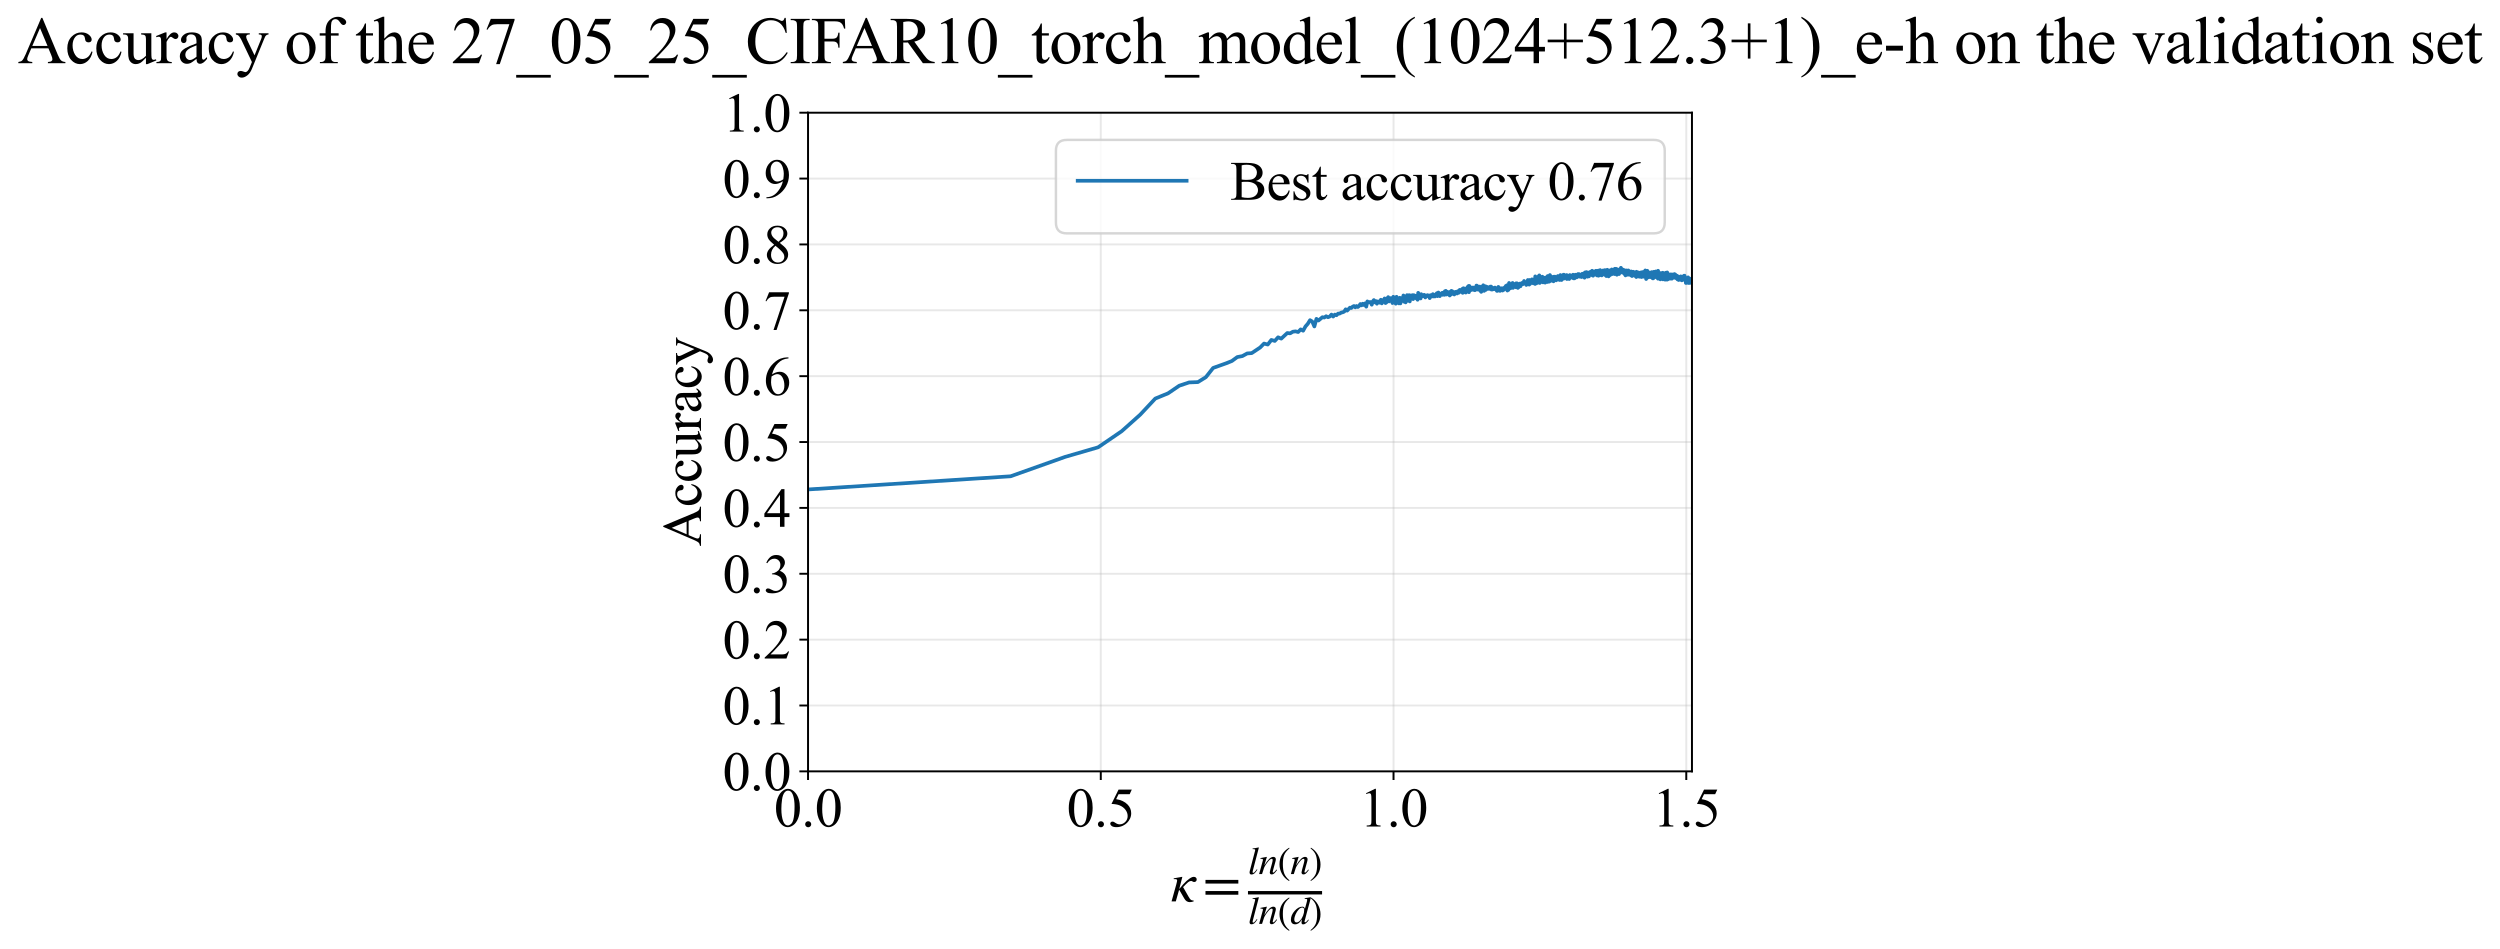 <?xml version="1.0" encoding="utf-8" standalone="no"?>
<!DOCTYPE svg PUBLIC "-//W3C//DTD SVG 1.1//EN"
  "http://www.w3.org/Graphics/SVG/1.1/DTD/svg11.dtd">
<svg xmlns:xlink="http://www.w3.org/1999/xlink" width="1010.039pt" height="383.266pt" viewBox="0 0 1010.039 383.266" xmlns="http://www.w3.org/2000/svg" version="1.1">
 <defs>
  <style type="text/css">*{stroke-linejoin: round; stroke-linecap: butt}</style>
 </defs>
 <g id="figure_1">
  <g id="patch_1">
   <path d="M 0 383.266 
L 1010.039 383.266 
L 1010.039 0 
L 0 0 
z
" style="fill: #ffffff"/>
  </g>
  <g id="axes_1">
   <g id="patch_2">
    <path d="M 326.459 311.644 
L 683.579 311.644 
L 683.579 45.532 
L 326.459 45.532 
z
" style="fill: #ffffff"/>
   </g>
   <g id="matplotlib.axis_1">
    <g id="xtick_1">
     <g id="line2d_1">
      <path d="M 326.459 311.644 
L 326.459 45.532 
" clip-path="url(#pb89cf50987)" style="fill: none; stroke: #b0b0b0; stroke-opacity: 0.3; stroke-width: 0.8; stroke-linecap: square"/>
     </g>
     <g id="line2d_2">
      <defs>
       <path id="mdf307d83b4" d="M 0 0 
L 0 3.5 
" style="stroke: #000000; stroke-width: 0.8"/>
      </defs>
      <g>
       <use xlink:href="#mdf307d83b4" x="326.459" y="311.644" style="stroke: #000000; stroke-width: 0.8"/>
      </g>
     </g>
     <g id="text_1">
      <!-- 0.0 -->
      <g transform="translate(312.709 333.92) scale(0.22 -0.22)">
       <defs>
        <path id="TimesNewRomanPSMT-30" d="M 231 2094 
Q 231 2819 450 3342 
Q 669 3866 1031 4122 
Q 1313 4325 1613 4325 
Q 2100 4325 2488 3828 
Q 2972 3213 2972 2159 
Q 2972 1422 2759 906 
Q 2547 391 2217 158 
Q 1888 -75 1581 -75 
Q 975 -75 572 641 
Q 231 1244 231 2094 
z
M 844 2016 
Q 844 1141 1059 588 
Q 1238 122 1591 122 
Q 1759 122 1940 273 
Q 2122 425 2216 781 
Q 2359 1319 2359 2297 
Q 2359 3022 2209 3506 
Q 2097 3866 1919 4016 
Q 1791 4119 1609 4119 
Q 1397 4119 1231 3928 
Q 1006 3669 925 3112 
Q 844 2556 844 2016 
z
" transform="scale(0.016)"/>
        <path id="TimesNewRomanPSMT-2e" d="M 800 606 
Q 947 606 1047 504 
Q 1147 403 1147 259 
Q 1147 116 1045 14 
Q 944 -88 800 -88 
Q 656 -88 554 14 
Q 453 116 453 259 
Q 453 406 554 506 
Q 656 606 800 606 
z
" transform="scale(0.016)"/>
       </defs>
       <use xlink:href="#TimesNewRomanPSMT-30"/>
       <use xlink:href="#TimesNewRomanPSMT-2e" transform="translate(50 0)"/>
       <use xlink:href="#TimesNewRomanPSMT-30" transform="translate(75 0)"/>
      </g>
     </g>
    </g>
    <g id="xtick_2">
     <g id="line2d_3">
      <path d="M 444.733 311.644 
L 444.733 45.532 
" clip-path="url(#pb89cf50987)" style="fill: none; stroke: #b0b0b0; stroke-opacity: 0.3; stroke-width: 0.8; stroke-linecap: square"/>
     </g>
     <g id="line2d_4">
      <g>
       <use xlink:href="#mdf307d83b4" x="444.733" y="311.644" style="stroke: #000000; stroke-width: 0.8"/>
      </g>
     </g>
     <g id="text_2">
      <!-- 0.5 -->
      <g transform="translate(430.983 333.92) scale(0.22 -0.22)">
       <defs>
        <path id="TimesNewRomanPSMT-35" d="M 2778 4238 
L 2534 3706 
L 1259 3706 
L 981 3138 
Q 1809 3016 2294 2522 
Q 2709 2097 2709 1522 
Q 2709 1188 2573 903 
Q 2438 619 2231 419 
Q 2025 219 1772 97 
Q 1413 -75 1034 -75 
Q 653 -75 479 54 
Q 306 184 306 341 
Q 306 428 378 495 
Q 450 563 559 563 
Q 641 563 702 538 
Q 763 513 909 409 
Q 1144 247 1384 247 
Q 1750 247 2026 523 
Q 2303 800 2303 1197 
Q 2303 1581 2056 1914 
Q 1809 2247 1375 2428 
Q 1034 2569 447 2591 
L 1259 4238 
L 2778 4238 
z
" transform="scale(0.016)"/>
       </defs>
       <use xlink:href="#TimesNewRomanPSMT-30"/>
       <use xlink:href="#TimesNewRomanPSMT-2e" transform="translate(50 0)"/>
       <use xlink:href="#TimesNewRomanPSMT-35" transform="translate(75 0)"/>
      </g>
     </g>
    </g>
    <g id="xtick_3">
     <g id="line2d_5">
      <path d="M 563.007 311.644 
L 563.007 45.532 
" clip-path="url(#pb89cf50987)" style="fill: none; stroke: #b0b0b0; stroke-opacity: 0.3; stroke-width: 0.8; stroke-linecap: square"/>
     </g>
     <g id="line2d_6">
      <g>
       <use xlink:href="#mdf307d83b4" x="563.007" y="311.644" style="stroke: #000000; stroke-width: 0.8"/>
      </g>
     </g>
     <g id="text_3">
      <!-- 1.0 -->
      <g transform="translate(549.257 333.92) scale(0.22 -0.22)">
       <defs>
        <path id="TimesNewRomanPSMT-31" d="M 750 3822 
L 1781 4325 
L 1884 4325 
L 1884 747 
Q 1884 391 1914 303 
Q 1944 216 2037 169 
Q 2131 122 2419 116 
L 2419 0 
L 825 0 
L 825 116 
Q 1125 122 1212 167 
Q 1300 213 1334 289 
Q 1369 366 1369 747 
L 1369 3034 
Q 1369 3497 1338 3628 
Q 1316 3728 1258 3775 
Q 1200 3822 1119 3822 
Q 1003 3822 797 3725 
L 750 3822 
z
" transform="scale(0.016)"/>
       </defs>
       <use xlink:href="#TimesNewRomanPSMT-31"/>
       <use xlink:href="#TimesNewRomanPSMT-2e" transform="translate(50 0)"/>
       <use xlink:href="#TimesNewRomanPSMT-30" transform="translate(75 0)"/>
      </g>
     </g>
    </g>
    <g id="xtick_4">
     <g id="line2d_7">
      <path d="M 681.281 311.644 
L 681.281 45.532 
" clip-path="url(#pb89cf50987)" style="fill: none; stroke: #b0b0b0; stroke-opacity: 0.3; stroke-width: 0.8; stroke-linecap: square"/>
     </g>
     <g id="line2d_8">
      <g>
       <use xlink:href="#mdf307d83b4" x="681.281" y="311.644" style="stroke: #000000; stroke-width: 0.8"/>
      </g>
     </g>
     <g id="text_4">
      <!-- 1.5 -->
      <g transform="translate(667.531 333.92) scale(0.22 -0.22)">
       <use xlink:href="#TimesNewRomanPSMT-31"/>
       <use xlink:href="#TimesNewRomanPSMT-2e" transform="translate(50 0)"/>
       <use xlink:href="#TimesNewRomanPSMT-35" transform="translate(75 0)"/>
      </g>
     </g>
    </g>
    <g id="text_5">
     <!-- $\kappa  = \frac{ln(n)}{ln(d)}$ -->
     <g transform="translate(473.009 364.186) scale(0.22 -0.22)">
      <defs>
       <path id="STIXGeneral-Italic-3ba" d="M 979 1440 
L 998 1446 
Q 1850 2541 2464 2790 
Q 2547 2822 2630 2822 
Q 2797 2822 2886 2736 
Q 2976 2650 2976 2522 
Q 2976 2387 2893 2307 
Q 2810 2227 2682 2227 
Q 2605 2227 2502 2288 
Q 2400 2349 2336 2349 
Q 2170 2349 1990 2205 
Q 1811 2061 1414 1645 
L 2042 544 
Q 2202 262 2310 182 
Q 2419 102 2624 102 
L 2624 0 
Q 2374 -83 2182 -83 
Q 1786 -83 1555 326 
L 960 1350 
L 576 0 
L 90 0 
L 640 1978 
Q 730 2317 730 2406 
Q 730 2560 518 2560 
L 339 2560 
L 339 2650 
Q 678 2694 1306 2822 
L 1325 2803 
L 979 1440 
z
" transform="scale(0.016)"/>
       <path id="STIXGeneral-Regular-3d" d="M 4077 2048 
L 307 2048 
L 307 2470 
L 4077 2470 
L 4077 2048 
z
M 4077 768 
L 307 768 
L 307 1190 
L 4077 1190 
L 4077 768 
z
" transform="scale(0.016)"/>
       <path id="STIXGeneral-Italic-6c" d="M 1786 4339 
L 806 595 
Q 755 410 755 320 
Q 755 205 864 205 
Q 1037 205 1293 570 
L 1453 794 
L 1542 730 
Q 1254 275 1046 102 
Q 838 -70 576 -70 
Q 262 -70 262 288 
Q 262 397 288 480 
L 1165 3834 
Q 1184 3898 1184 3955 
Q 1184 4096 870 4096 
L 755 4096 
L 755 4198 
Q 1203 4250 1747 4371 
L 1786 4339 
z
" transform="scale(0.016)"/>
       <path id="STIXGeneral-Italic-6e" d="M 2944 749 
L 3034 666 
Q 2707 218 2534 80 
Q 2362 -58 2138 -58 
Q 2010 -58 1923 28 
Q 1837 115 1837 288 
Q 1837 390 1939 768 
L 2221 1805 
Q 2310 2150 2310 2310 
Q 2310 2496 2157 2496 
Q 1971 2496 1750 2275 
Q 1530 2054 1210 1587 
Q 998 1274 899 1024 
Q 800 774 570 0 
L 90 0 
L 704 2240 
Q 717 2304 717 2349 
Q 717 2445 630 2480 
Q 544 2515 301 2522 
L 301 2624 
Q 550 2675 857 2729 
Q 1165 2784 1338 2822 
L 1363 2810 
L 934 1414 
Q 1408 2170 1753 2496 
Q 2099 2822 2413 2822 
Q 2611 2822 2720 2716 
Q 2829 2611 2829 2432 
Q 2829 2272 2765 2048 
L 2406 749 
Q 2317 429 2317 358 
Q 2317 243 2419 243 
Q 2541 243 2810 582 
Q 2854 634 2944 749 
z
" transform="scale(0.016)"/>
       <path id="STIXGeneral-Regular-28" d="M 1946 -1030 
L 1869 -1133 
Q 1126 -710 716 32 
Q 307 774 307 1613 
Q 307 3386 1888 4326 
L 1946 4224 
Q 1293 3667 1075 3126 
Q 858 2586 858 1632 
Q 858 685 1082 96 
Q 1306 -493 1946 -1030 
z
" transform="scale(0.016)"/>
       <path id="STIXGeneral-Regular-29" d="M 186 4224 
L 262 4326 
Q 992 3891 1408 3148 
Q 1824 2406 1824 1581 
Q 1824 -166 243 -1133 
L 186 -1030 
Q 845 -486 1059 54 
Q 1274 595 1274 1562 
Q 1274 2534 1059 3120 
Q 845 3706 186 4224 
z
" transform="scale(0.016)"/>
       <path id="STIXGeneral-Italic-64" d="M 3334 4371 
L 3373 4333 
L 3123 3360 
L 2739 1958 
Q 2323 429 2323 384 
Q 2323 256 2438 256 
Q 2522 256 2614 336 
Q 2707 416 2963 710 
L 3040 646 
Q 2547 -83 2099 -83 
Q 1978 -83 1907 -6 
Q 1837 70 1837 205 
Q 1837 397 1920 774 
Q 1645 307 1379 118 
Q 1114 -70 781 -70 
Q 461 -70 278 125 
Q 96 320 96 678 
Q 96 1440 713 2131 
Q 1331 2822 1965 2822 
Q 2163 2822 2256 2732 
Q 2349 2643 2381 2451 
L 2387 2451 
L 2675 3494 
Q 2765 3808 2765 3949 
Q 2765 4051 2694 4076 
Q 2624 4102 2355 4115 
L 2355 4224 
Q 2848 4269 3334 4371 
z
M 2278 2310 
Q 2278 2477 2185 2576 
Q 2093 2675 1978 2675 
Q 1677 2675 1395 2381 
Q 1075 2042 864 1571 
Q 653 1101 653 704 
Q 653 486 752 361 
Q 851 237 1024 237 
Q 1312 237 1606 550 
Q 1901 864 2089 1350 
Q 2278 1837 2278 2310 
z
" transform="scale(0.016)"/>
      </defs>
      <use xlink:href="#STIXGeneral-Italic-3ba" transform="translate(0 0.003)"/>
      <use xlink:href="#STIXGeneral-Regular-3d" transform="translate(58.84 0.003)"/>
      <use xlink:href="#STIXGeneral-Italic-6c" transform="translate(141.78 50.192) scale(0.7)"/>
      <use xlink:href="#STIXGeneral-Italic-6e" transform="translate(161.24 50.192) scale(0.7)"/>
      <use xlink:href="#STIXGeneral-Regular-28" transform="translate(196.24 50.192) scale(0.7)"/>
      <use xlink:href="#STIXGeneral-Italic-6e" transform="translate(219.55 50.192) scale(0.7)"/>
      <use xlink:href="#STIXGeneral-Regular-29" transform="translate(254.55 50.192) scale(0.7)"/>
      <use xlink:href="#STIXGeneral-Italic-6c" transform="translate(141.78 -41.258) scale(0.7)"/>
      <use xlink:href="#STIXGeneral-Italic-6e" transform="translate(161.24 -41.258) scale(0.7)"/>
      <use xlink:href="#STIXGeneral-Regular-28" transform="translate(196.24 -41.258) scale(0.7)"/>
      <use xlink:href="#STIXGeneral-Italic-64" transform="translate(219.55 -41.258) scale(0.7)"/>
      <use xlink:href="#STIXGeneral-Regular-29" transform="translate(254.55 -41.258) scale(0.7)"/>
      <path d="M 141.78 12.8 
L 141.78 19.05 
L 277.86 19.05 
L 277.86 12.8 
L 141.78 12.8 
z
"/>
     </g>
    </g>
   </g>
   <g id="matplotlib.axis_2">
    <g id="ytick_1">
     <g id="line2d_9">
      <path d="M 326.459 311.644 
L 683.579 311.644 
" clip-path="url(#pb89cf50987)" style="fill: none; stroke: #b0b0b0; stroke-opacity: 0.3; stroke-width: 0.8; stroke-linecap: square"/>
     </g>
     <g id="line2d_10">
      <defs>
       <path id="m021eaff906" d="M 0 0 
L -3.5 0 
" style="stroke: #000000; stroke-width: 0.8"/>
      </defs>
      <g>
       <use xlink:href="#m021eaff906" x="326.459" y="311.644" style="stroke: #000000; stroke-width: 0.8"/>
      </g>
     </g>
     <g id="text_6">
      <!-- 0.0 -->
      <g transform="translate(291.959 319.282) scale(0.22 -0.22)">
       <use xlink:href="#TimesNewRomanPSMT-30"/>
       <use xlink:href="#TimesNewRomanPSMT-2e" transform="translate(50 0)"/>
       <use xlink:href="#TimesNewRomanPSMT-30" transform="translate(75 0)"/>
      </g>
     </g>
    </g>
    <g id="ytick_2">
     <g id="line2d_11">
      <path d="M 326.459 285.032 
L 683.579 285.032 
" clip-path="url(#pb89cf50987)" style="fill: none; stroke: #b0b0b0; stroke-opacity: 0.3; stroke-width: 0.8; stroke-linecap: square"/>
     </g>
     <g id="line2d_12">
      <g>
       <use xlink:href="#m021eaff906" x="326.459" y="285.032" style="stroke: #000000; stroke-width: 0.8"/>
      </g>
     </g>
     <g id="text_7">
      <!-- 0.1 -->
      <g transform="translate(291.959 292.67) scale(0.22 -0.22)">
       <use xlink:href="#TimesNewRomanPSMT-30"/>
       <use xlink:href="#TimesNewRomanPSMT-2e" transform="translate(50 0)"/>
       <use xlink:href="#TimesNewRomanPSMT-31" transform="translate(75 0)"/>
      </g>
     </g>
    </g>
    <g id="ytick_3">
     <g id="line2d_13">
      <path d="M 326.459 258.421 
L 683.579 258.421 
" clip-path="url(#pb89cf50987)" style="fill: none; stroke: #b0b0b0; stroke-opacity: 0.3; stroke-width: 0.8; stroke-linecap: square"/>
     </g>
     <g id="line2d_14">
      <g>
       <use xlink:href="#m021eaff906" x="326.459" y="258.421" style="stroke: #000000; stroke-width: 0.8"/>
      </g>
     </g>
     <g id="text_8">
      <!-- 0.2 -->
      <g transform="translate(291.959 266.059) scale(0.22 -0.22)">
       <defs>
        <path id="TimesNewRomanPSMT-32" d="M 2934 816 
L 2638 0 
L 138 0 
L 138 116 
Q 1241 1122 1691 1759 
Q 2141 2397 2141 2925 
Q 2141 3328 1894 3587 
Q 1647 3847 1303 3847 
Q 991 3847 742 3664 
Q 494 3481 375 3128 
L 259 3128 
Q 338 3706 661 4015 
Q 984 4325 1469 4325 
Q 1984 4325 2329 3994 
Q 2675 3663 2675 3213 
Q 2675 2891 2525 2569 
Q 2294 2063 1775 1497 
Q 997 647 803 472 
L 1909 472 
Q 2247 472 2383 497 
Q 2519 522 2628 598 
Q 2738 675 2819 816 
L 2934 816 
z
" transform="scale(0.016)"/>
       </defs>
       <use xlink:href="#TimesNewRomanPSMT-30"/>
       <use xlink:href="#TimesNewRomanPSMT-2e" transform="translate(50 0)"/>
       <use xlink:href="#TimesNewRomanPSMT-32" transform="translate(75 0)"/>
      </g>
     </g>
    </g>
    <g id="ytick_4">
     <g id="line2d_15">
      <path d="M 326.459 231.81 
L 683.579 231.81 
" clip-path="url(#pb89cf50987)" style="fill: none; stroke: #b0b0b0; stroke-opacity: 0.3; stroke-width: 0.8; stroke-linecap: square"/>
     </g>
     <g id="line2d_16">
      <g>
       <use xlink:href="#m021eaff906" x="326.459" y="231.81" style="stroke: #000000; stroke-width: 0.8"/>
      </g>
     </g>
     <g id="text_9">
      <!-- 0.3 -->
      <g transform="translate(291.959 239.448) scale(0.22 -0.22)">
       <defs>
        <path id="TimesNewRomanPSMT-33" d="M 325 3431 
Q 506 3859 782 4092 
Q 1059 4325 1472 4325 
Q 1981 4325 2253 3994 
Q 2459 3747 2459 3466 
Q 2459 3003 1878 2509 
Q 2269 2356 2469 2072 
Q 2669 1788 2669 1403 
Q 2669 853 2319 450 
Q 1863 -75 997 -75 
Q 569 -75 414 31 
Q 259 138 259 259 
Q 259 350 332 419 
Q 406 488 509 488 
Q 588 488 669 463 
Q 722 447 909 348 
Q 1097 250 1169 231 
Q 1284 197 1416 197 
Q 1734 197 1970 444 
Q 2206 691 2206 1028 
Q 2206 1275 2097 1509 
Q 2016 1684 1919 1775 
Q 1784 1900 1550 2001 
Q 1316 2103 1072 2103 
L 972 2103 
L 972 2197 
Q 1219 2228 1467 2375 
Q 1716 2522 1828 2728 
Q 1941 2934 1941 3181 
Q 1941 3503 1739 3701 
Q 1538 3900 1238 3900 
Q 753 3900 428 3381 
L 325 3431 
z
" transform="scale(0.016)"/>
       </defs>
       <use xlink:href="#TimesNewRomanPSMT-30"/>
       <use xlink:href="#TimesNewRomanPSMT-2e" transform="translate(50 0)"/>
       <use xlink:href="#TimesNewRomanPSMT-33" transform="translate(75 0)"/>
      </g>
     </g>
    </g>
    <g id="ytick_5">
     <g id="line2d_17">
      <path d="M 326.459 205.199 
L 683.579 205.199 
" clip-path="url(#pb89cf50987)" style="fill: none; stroke: #b0b0b0; stroke-opacity: 0.3; stroke-width: 0.8; stroke-linecap: square"/>
     </g>
     <g id="line2d_18">
      <g>
       <use xlink:href="#m021eaff906" x="326.459" y="205.199" style="stroke: #000000; stroke-width: 0.8"/>
      </g>
     </g>
     <g id="text_10">
      <!-- 0.4 -->
      <g transform="translate(291.959 212.837) scale(0.22 -0.22)">
       <defs>
        <path id="TimesNewRomanPSMT-34" d="M 2978 1563 
L 2978 1119 
L 2409 1119 
L 2409 0 
L 1894 0 
L 1894 1119 
L 100 1119 
L 100 1519 
L 2066 4325 
L 2409 4325 
L 2409 1563 
L 2978 1563 
z
M 1894 1563 
L 1894 3666 
L 406 1563 
L 1894 1563 
z
" transform="scale(0.016)"/>
       </defs>
       <use xlink:href="#TimesNewRomanPSMT-30"/>
       <use xlink:href="#TimesNewRomanPSMT-2e" transform="translate(50 0)"/>
       <use xlink:href="#TimesNewRomanPSMT-34" transform="translate(75 0)"/>
      </g>
     </g>
    </g>
    <g id="ytick_6">
     <g id="line2d_19">
      <path d="M 326.459 178.588 
L 683.579 178.588 
" clip-path="url(#pb89cf50987)" style="fill: none; stroke: #b0b0b0; stroke-opacity: 0.3; stroke-width: 0.8; stroke-linecap: square"/>
     </g>
     <g id="line2d_20">
      <g>
       <use xlink:href="#m021eaff906" x="326.459" y="178.588" style="stroke: #000000; stroke-width: 0.8"/>
      </g>
     </g>
     <g id="text_11">
      <!-- 0.5 -->
      <g transform="translate(291.959 186.226) scale(0.22 -0.22)">
       <use xlink:href="#TimesNewRomanPSMT-30"/>
       <use xlink:href="#TimesNewRomanPSMT-2e" transform="translate(50 0)"/>
       <use xlink:href="#TimesNewRomanPSMT-35" transform="translate(75 0)"/>
      </g>
     </g>
    </g>
    <g id="ytick_7">
     <g id="line2d_21">
      <path d="M 326.459 151.976 
L 683.579 151.976 
" clip-path="url(#pb89cf50987)" style="fill: none; stroke: #b0b0b0; stroke-opacity: 0.3; stroke-width: 0.8; stroke-linecap: square"/>
     </g>
     <g id="line2d_22">
      <g>
       <use xlink:href="#m021eaff906" x="326.459" y="151.976" style="stroke: #000000; stroke-width: 0.8"/>
      </g>
     </g>
     <g id="text_12">
      <!-- 0.6 -->
      <g transform="translate(291.959 159.614) scale(0.22 -0.22)">
       <defs>
        <path id="TimesNewRomanPSMT-36" d="M 2869 4325 
L 2869 4209 
Q 2456 4169 2195 4045 
Q 1934 3922 1679 3669 
Q 1425 3416 1258 3105 
Q 1091 2794 978 2366 
Q 1428 2675 1881 2675 
Q 2316 2675 2634 2325 
Q 2953 1975 2953 1425 
Q 2953 894 2631 456 
Q 2244 -75 1606 -75 
Q 1172 -75 869 213 
Q 275 772 275 1663 
Q 275 2231 503 2743 
Q 731 3256 1154 3653 
Q 1578 4050 1965 4187 
Q 2353 4325 2688 4325 
L 2869 4325 
z
M 925 2138 
Q 869 1716 869 1456 
Q 869 1156 980 804 
Q 1091 453 1309 247 
Q 1469 100 1697 100 
Q 1969 100 2183 356 
Q 2397 613 2397 1088 
Q 2397 1622 2184 2012 
Q 1972 2403 1581 2403 
Q 1463 2403 1327 2353 
Q 1191 2303 925 2138 
z
" transform="scale(0.016)"/>
       </defs>
       <use xlink:href="#TimesNewRomanPSMT-30"/>
       <use xlink:href="#TimesNewRomanPSMT-2e" transform="translate(50 0)"/>
       <use xlink:href="#TimesNewRomanPSMT-36" transform="translate(75 0)"/>
      </g>
     </g>
    </g>
    <g id="ytick_8">
     <g id="line2d_23">
      <path d="M 326.459 125.365 
L 683.579 125.365 
" clip-path="url(#pb89cf50987)" style="fill: none; stroke: #b0b0b0; stroke-opacity: 0.3; stroke-width: 0.8; stroke-linecap: square"/>
     </g>
     <g id="line2d_24">
      <g>
       <use xlink:href="#m021eaff906" x="326.459" y="125.365" style="stroke: #000000; stroke-width: 0.8"/>
      </g>
     </g>
     <g id="text_13">
      <!-- 0.7 -->
      <g transform="translate(291.959 133.003) scale(0.22 -0.22)">
       <defs>
        <path id="TimesNewRomanPSMT-37" d="M 644 4238 
L 2916 4238 
L 2916 4119 
L 1503 -88 
L 1153 -88 
L 2419 3728 
L 1253 3728 
Q 900 3728 750 3644 
Q 488 3500 328 3200 
L 238 3234 
L 644 4238 
z
" transform="scale(0.016)"/>
       </defs>
       <use xlink:href="#TimesNewRomanPSMT-30"/>
       <use xlink:href="#TimesNewRomanPSMT-2e" transform="translate(50 0)"/>
       <use xlink:href="#TimesNewRomanPSMT-37" transform="translate(75 0)"/>
      </g>
     </g>
    </g>
    <g id="ytick_9">
     <g id="line2d_25">
      <path d="M 326.459 98.754 
L 683.579 98.754 
" clip-path="url(#pb89cf50987)" style="fill: none; stroke: #b0b0b0; stroke-opacity: 0.3; stroke-width: 0.8; stroke-linecap: square"/>
     </g>
     <g id="line2d_26">
      <g>
       <use xlink:href="#m021eaff906" x="326.459" y="98.754" style="stroke: #000000; stroke-width: 0.8"/>
      </g>
     </g>
     <g id="text_14">
      <!-- 0.8 -->
      <g transform="translate(291.959 106.392) scale(0.22 -0.22)">
       <defs>
        <path id="TimesNewRomanPSMT-38" d="M 1228 2134 
Q 725 2547 579 2797 
Q 434 3047 434 3316 
Q 434 3728 753 4026 
Q 1072 4325 1600 4325 
Q 2113 4325 2425 4047 
Q 2738 3769 2738 3413 
Q 2738 3175 2569 2928 
Q 2400 2681 1866 2347 
Q 2416 1922 2594 1678 
Q 2831 1359 2831 1006 
Q 2831 559 2490 242 
Q 2150 -75 1597 -75 
Q 994 -75 656 303 
Q 388 606 388 966 
Q 388 1247 577 1523 
Q 766 1800 1228 2134 
z
M 1719 2469 
Q 2094 2806 2194 3001 
Q 2294 3197 2294 3444 
Q 2294 3772 2109 3958 
Q 1925 4144 1606 4144 
Q 1288 4144 1088 3959 
Q 888 3775 888 3528 
Q 888 3366 970 3203 
Q 1053 3041 1206 2894 
L 1719 2469 
z
M 1375 2016 
Q 1116 1797 991 1539 
Q 866 1281 866 981 
Q 866 578 1086 336 
Q 1306 94 1647 94 
Q 1984 94 2187 284 
Q 2391 475 2391 747 
Q 2391 972 2272 1150 
Q 2050 1481 1375 2016 
z
" transform="scale(0.016)"/>
       </defs>
       <use xlink:href="#TimesNewRomanPSMT-30"/>
       <use xlink:href="#TimesNewRomanPSMT-2e" transform="translate(50 0)"/>
       <use xlink:href="#TimesNewRomanPSMT-38" transform="translate(75 0)"/>
      </g>
     </g>
    </g>
    <g id="ytick_10">
     <g id="line2d_27">
      <path d="M 326.459 72.143 
L 683.579 72.143 
" clip-path="url(#pb89cf50987)" style="fill: none; stroke: #b0b0b0; stroke-opacity: 0.3; stroke-width: 0.8; stroke-linecap: square"/>
     </g>
     <g id="line2d_28">
      <g>
       <use xlink:href="#m021eaff906" x="326.459" y="72.143" style="stroke: #000000; stroke-width: 0.8"/>
      </g>
     </g>
     <g id="text_15">
      <!-- 0.9 -->
      <g transform="translate(291.959 79.781) scale(0.22 -0.22)">
       <defs>
        <path id="TimesNewRomanPSMT-39" d="M 338 -88 
L 338 28 
Q 744 34 1094 217 
Q 1444 400 1770 856 
Q 2097 1313 2225 1859 
Q 1734 1544 1338 1544 
Q 891 1544 572 1889 
Q 253 2234 253 2806 
Q 253 3363 572 3797 
Q 956 4325 1575 4325 
Q 2097 4325 2469 3894 
Q 2925 3359 2925 2575 
Q 2925 1869 2578 1258 
Q 2231 647 1613 244 
Q 1109 -88 516 -88 
L 338 -88 
z
M 2275 2091 
Q 2331 2497 2331 2741 
Q 2331 3044 2228 3395 
Q 2125 3747 1936 3934 
Q 1747 4122 1506 4122 
Q 1228 4122 1018 3872 
Q 809 3622 809 3128 
Q 809 2469 1088 2097 
Q 1291 1828 1588 1828 
Q 1731 1828 1928 1897 
Q 2125 1966 2275 2091 
z
" transform="scale(0.016)"/>
       </defs>
       <use xlink:href="#TimesNewRomanPSMT-30"/>
       <use xlink:href="#TimesNewRomanPSMT-2e" transform="translate(50 0)"/>
       <use xlink:href="#TimesNewRomanPSMT-39" transform="translate(75 0)"/>
      </g>
     </g>
    </g>
    <g id="ytick_11">
     <g id="line2d_29">
      <path d="M 326.459 45.532 
L 683.579 45.532 
" clip-path="url(#pb89cf50987)" style="fill: none; stroke: #b0b0b0; stroke-opacity: 0.3; stroke-width: 0.8; stroke-linecap: square"/>
     </g>
     <g id="line2d_30">
      <g>
       <use xlink:href="#m021eaff906" x="326.459" y="45.532" style="stroke: #000000; stroke-width: 0.8"/>
      </g>
     </g>
     <g id="text_16">
      <!-- 1.0 -->
      <g transform="translate(291.959 53.17) scale(0.22 -0.22)">
       <use xlink:href="#TimesNewRomanPSMT-31"/>
       <use xlink:href="#TimesNewRomanPSMT-2e" transform="translate(50 0)"/>
       <use xlink:href="#TimesNewRomanPSMT-30" transform="translate(75 0)"/>
      </g>
     </g>
    </g>
    <g id="text_17">
     <!-- Accuracy -->
     <g transform="translate(283.212 220.726) rotate(-90) scale(0.22 -0.22)">
      <defs>
       <path id="TimesNewRomanPSMT-41" d="M 2928 1419 
L 1288 1419 
L 1000 750 
Q 894 503 894 381 
Q 894 284 986 211 
Q 1078 138 1384 116 
L 1384 0 
L 50 0 
L 50 116 
Q 316 163 394 238 
Q 553 388 747 847 
L 2238 4334 
L 2347 4334 
L 3822 809 
Q 4000 384 4145 257 
Q 4291 131 4550 116 
L 4550 0 
L 2878 0 
L 2878 116 
Q 3131 128 3220 200 
Q 3309 272 3309 375 
Q 3309 513 3184 809 
L 2928 1419 
z
M 2841 1650 
L 2122 3363 
L 1384 1650 
L 2841 1650 
z
" transform="scale(0.016)"/>
       <path id="TimesNewRomanPSMT-63" d="M 2631 1088 
Q 2516 522 2178 217 
Q 1841 -88 1431 -88 
Q 944 -88 581 321 
Q 219 731 219 1428 
Q 219 2103 620 2525 
Q 1022 2947 1584 2947 
Q 2006 2947 2278 2723 
Q 2550 2500 2550 2259 
Q 2550 2141 2473 2067 
Q 2397 1994 2259 1994 
Q 2075 1994 1981 2113 
Q 1928 2178 1911 2362 
Q 1894 2547 1784 2644 
Q 1675 2738 1481 2738 
Q 1169 2738 978 2506 
Q 725 2200 725 1697 
Q 725 1184 976 792 
Q 1228 400 1656 400 
Q 1963 400 2206 609 
Q 2378 753 2541 1131 
L 2631 1088 
z
" transform="scale(0.016)"/>
       <path id="TimesNewRomanPSMT-75" d="M 2709 2863 
L 2709 1128 
Q 2709 631 2732 520 
Q 2756 409 2807 365 
Q 2859 322 2928 322 
Q 3025 322 3147 375 
L 3191 266 
L 2334 -88 
L 2194 -88 
L 2194 519 
Q 1825 119 1631 15 
Q 1438 -88 1222 -88 
Q 981 -88 804 51 
Q 628 191 559 409 
Q 491 628 491 1028 
L 491 2306 
Q 491 2509 447 2587 
Q 403 2666 317 2708 
Q 231 2750 6 2747 
L 6 2863 
L 1009 2863 
L 1009 947 
Q 1009 547 1148 422 
Q 1288 297 1484 297 
Q 1619 297 1789 381 
Q 1959 466 2194 703 
L 2194 2325 
Q 2194 2569 2105 2655 
Q 2016 2741 1734 2747 
L 1734 2863 
L 2709 2863 
z
" transform="scale(0.016)"/>
       <path id="TimesNewRomanPSMT-72" d="M 1038 2947 
L 1038 2303 
Q 1397 2947 1775 2947 
Q 1947 2947 2059 2842 
Q 2172 2738 2172 2600 
Q 2172 2478 2090 2393 
Q 2009 2309 1897 2309 
Q 1788 2309 1652 2417 
Q 1516 2525 1450 2525 
Q 1394 2525 1328 2463 
Q 1188 2334 1038 2041 
L 1038 669 
Q 1038 431 1097 309 
Q 1138 225 1241 169 
Q 1344 113 1538 113 
L 1538 0 
L 72 0 
L 72 113 
Q 291 113 397 181 
Q 475 231 506 341 
Q 522 394 522 644 
L 522 1753 
Q 522 2253 501 2348 
Q 481 2444 426 2487 
Q 372 2531 291 2531 
Q 194 2531 72 2484 
L 41 2597 
L 906 2947 
L 1038 2947 
z
" transform="scale(0.016)"/>
       <path id="TimesNewRomanPSMT-61" d="M 1822 413 
Q 1381 72 1269 19 
Q 1100 -59 909 -59 
Q 613 -59 420 144 
Q 228 347 228 678 
Q 228 888 322 1041 
Q 450 1253 767 1440 
Q 1084 1628 1822 1897 
L 1822 2009 
Q 1822 2438 1686 2597 
Q 1550 2756 1291 2756 
Q 1094 2756 978 2650 
Q 859 2544 859 2406 
L 866 2225 
Q 866 2081 792 2003 
Q 719 1925 600 1925 
Q 484 1925 411 2006 
Q 338 2088 338 2228 
Q 338 2497 613 2722 
Q 888 2947 1384 2947 
Q 1766 2947 2009 2819 
Q 2194 2722 2281 2516 
Q 2338 2381 2338 1966 
L 2338 994 
Q 2338 584 2353 492 
Q 2369 400 2405 369 
Q 2441 338 2488 338 
Q 2538 338 2575 359 
Q 2641 400 2828 588 
L 2828 413 
Q 2478 -56 2159 -56 
Q 2006 -56 1915 50 
Q 1825 156 1822 413 
z
M 1822 616 
L 1822 1706 
Q 1350 1519 1213 1441 
Q 966 1303 859 1153 
Q 753 1003 753 825 
Q 753 600 887 451 
Q 1022 303 1197 303 
Q 1434 303 1822 616 
z
" transform="scale(0.016)"/>
       <path id="TimesNewRomanPSMT-79" d="M 38 2863 
L 1372 2863 
L 1372 2747 
L 1306 2747 
Q 1166 2747 1095 2686 
Q 1025 2625 1025 2534 
Q 1025 2413 1128 2197 
L 1825 753 
L 2466 2334 
Q 2519 2463 2519 2588 
Q 2519 2644 2497 2672 
Q 2472 2706 2419 2726 
Q 2366 2747 2231 2747 
L 2231 2863 
L 3163 2863 
L 3163 2747 
Q 3047 2734 2984 2696 
Q 2922 2659 2847 2556 
Q 2819 2513 2741 2316 
L 1575 -541 
Q 1406 -956 1132 -1168 
Q 859 -1381 606 -1381 
Q 422 -1381 303 -1275 
Q 184 -1169 184 -1031 
Q 184 -900 270 -820 
Q 356 -741 506 -741 
Q 609 -741 788 -809 
Q 913 -856 944 -856 
Q 1038 -856 1148 -759 
Q 1259 -663 1372 -384 
L 1575 113 
L 547 2272 
Q 500 2369 397 2513 
Q 319 2622 269 2659 
Q 197 2709 38 2747 
L 38 2863 
z
" transform="scale(0.016)"/>
      </defs>
      <use xlink:href="#TimesNewRomanPSMT-41"/>
      <use xlink:href="#TimesNewRomanPSMT-63" transform="translate(72.217 0)"/>
      <use xlink:href="#TimesNewRomanPSMT-63" transform="translate(116.602 0)"/>
      <use xlink:href="#TimesNewRomanPSMT-75" transform="translate(160.986 0)"/>
      <use xlink:href="#TimesNewRomanPSMT-72" transform="translate(210.986 0)"/>
      <use xlink:href="#TimesNewRomanPSMT-61" transform="translate(244.287 0)"/>
      <use xlink:href="#TimesNewRomanPSMT-63" transform="translate(288.672 0)"/>
      <use xlink:href="#TimesNewRomanPSMT-79" transform="translate(333.057 0)"/>
     </g>
    </g>
   </g>
   <g id="line2d_31">
    <path d="M 326.459 197.748 
L 408.3 192.425 
L 430.368 184.575 
L 443.659 180.716 
L 453.201 174.197 
L 460.649 167.544 
L 466.759 161.024 
L 471.94 158.895 
L 476.437 155.835 
L 480.409 154.504 
L 483.968 154.371 
L 487.189 152.375 
L 490.133 148.65 
L 495.354 146.787 
L 497.692 145.856 
L 499.88 144.259 
L 501.937 143.86 
L 503.876 142.795 
L 505.711 142.662 
L 509.11 140.4 
L 510.69 138.804 
L 512.2 139.203 
L 513.647 137.34 
L 515.034 137.739 
L 516.367 136.276 
L 517.65 136.808 
L 520.08 134.546 
L 521.234 134.679 
L 522.349 134.014 
L 523.429 133.881 
L 524.476 134.147 
L 525.492 133.082 
L 526.478 133.615 
L 527.437 131.885 
L 528.369 130.82 
L 529.277 129.357 
L 530.161 129.889 
L 531.023 131.885 
L 531.863 128.825 
L 532.684 129.49 
L 534.268 128.159 
L 535.033 128.292 
L 535.781 127.76 
L 536.514 128.159 
L 537.231 127.893 
L 537.933 127.095 
L 538.621 127.893 
L 539.295 127.095 
L 539.957 127.361 
L 540.606 126.696 
L 541.242 126.696 
L 541.867 126.296 
L 542.481 126.163 
L 543.084 125.897 
L 543.677 124.966 
L 544.259 125.498 
L 545.395 124.301 
L 545.949 124.434 
L 546.494 123.901 
L 547.03 123.635 
L 547.559 124.168 
L 548.079 123.635 
L 548.591 124.035 
L 549.096 123.635 
L 549.594 122.837 
L 550.084 123.369 
L 550.567 122.704 
L 551.044 123.236 
L 551.514 122.571 
L 551.978 123.901 
L 552.435 121.773 
L 552.887 122.172 
L 553.332 122.039 
L 553.772 122.039 
L 554.206 123.103 
L 554.635 121.773 
L 555.058 121.24 
L 555.477 122.172 
L 555.89 121.64 
L 556.298 122.704 
L 556.701 121.773 
L 557.494 122.305 
L 557.884 121.107 
L 558.269 122.571 
L 558.65 121.24 
L 559.026 121.906 
L 559.399 120.575 
L 559.768 122.438 
L 560.132 122.172 
L 560.493 120.575 
L 560.85 120.043 
L 561.203 121.773 
L 561.553 121.373 
L 561.899 120.442 
L 562.242 120.575 
L 562.581 122.438 
L 562.917 119.91 
L 563.249 121.506 
L 563.579 120.575 
L 563.905 122.704 
L 564.228 119.91 
L 564.548 121.773 
L 564.865 121.373 
L 565.18 122.571 
L 565.491 120.309 
L 565.8 122.571 
L 566.105 120.442 
L 566.409 120.575 
L 566.709 121.506 
L 567.007 119.378 
L 567.302 121.906 
L 567.595 119.91 
L 567.885 122.172 
L 568.458 119.245 
L 568.741 121.506 
L 569.022 119.511 
L 569.3 119.245 
L 569.576 121.773 
L 569.85 119.378 
L 570.122 119.378 
L 570.391 119.91 
L 570.659 119.245 
L 570.924 120.841 
L 571.187 119.245 
L 571.708 119.511 
L 571.965 119.511 
L 572.221 120.575 
L 572.474 120.176 
L 572.726 121.107 
L 572.976 118.313 
L 573.224 120.442 
L 573.715 119.91 
L 573.957 120.575 
L 574.198 118.845 
L 574.438 119.511 
L 574.675 119.644 
L 575.146 119.644 
L 575.378 119.111 
L 575.839 120.176 
L 576.067 119.378 
L 576.294 119.777 
L 576.519 119.378 
L 576.743 119.245 
L 577.186 119.511 
L 577.405 119.378 
L 577.623 120.442 
L 578.055 119.245 
L 578.268 119.644 
L 578.481 119.777 
L 578.902 118.845 
L 579.111 119.777 
L 579.524 119.378 
L 579.729 119.777 
L 580.135 118.845 
L 580.336 118.712 
L 580.536 118.446 
L 580.735 119.644 
L 580.933 118.446 
L 581.129 118.18 
L 581.519 118.579 
L 581.712 119.644 
L 582.096 118.712 
L 582.286 118.712 
L 582.475 118.978 
L 582.662 118.313 
L 582.849 119.111 
L 583.22 118.18 
L 583.587 119.111 
L 583.769 117.648 
L 583.95 118.845 
L 584.13 117.515 
L 584.309 118.978 
L 584.487 118.978 
L 584.664 118.18 
L 584.84 117.914 
L 585.19 118.579 
L 585.364 118.313 
L 585.536 118.446 
L 585.708 119.378 
L 585.879 118.18 
L 586.049 117.781 
L 586.219 118.978 
L 586.387 117.515 
L 586.555 118.18 
L 586.722 117.648 
L 586.888 118.712 
L 587.053 117.914 
L 587.217 118.579 
L 587.381 118.446 
L 587.544 118.978 
L 587.706 118.047 
L 587.867 118.313 
L 588.027 117.914 
L 588.346 118.313 
L 588.504 117.914 
L 588.662 118.579 
L 588.819 118.313 
L 588.975 117.648 
L 589.285 118.313 
L 589.439 117.648 
L 589.592 117.781 
L 589.745 117.116 
L 590.048 117.914 
L 590.349 117.382 
L 590.498 117.382 
L 590.647 117.781 
L 590.795 116.716 
L 590.942 118.313 
L 591.235 116.45 
L 591.38 116.716 
L 591.669 117.515 
L 591.813 116.583 
L 592.098 118.18 
L 592.24 118.18 
L 592.382 116.716 
L 592.522 117.515 
L 592.662 117.382 
L 592.941 115.918 
L 593.079 117.515 
L 593.217 117.249 
L 593.354 115.519 
L 593.491 118.047 
L 593.627 115.519 
L 594.167 117.249 
L 594.3 116.983 
L 594.433 116.184 
L 594.566 116.716 
L 594.698 116.716 
L 594.96 116.184 
L 595.09 116.45 
L 595.22 117.116 
L 595.35 116.184 
L 595.607 116.983 
L 595.735 116.85 
L 595.863 117.249 
L 595.99 116.583 
L 596.116 116.983 
L 596.243 116.184 
L 596.368 116.583 
L 596.493 115.386 
L 596.618 115.386 
L 596.742 116.983 
L 596.99 115.652 
L 597.113 116.051 
L 597.235 116.983 
L 597.357 116.317 
L 597.479 116.85 
L 597.6 116.45 
L 597.721 116.85 
L 597.841 115.785 
L 598.08 117.515 
L 598.318 116.051 
L 598.436 117.914 
L 598.554 116.184 
L 598.672 116.45 
L 598.789 115.785 
L 598.905 116.184 
L 599.137 116.184 
L 599.253 115.253 
L 599.483 115.918 
L 599.597 117.515 
L 599.711 115.652 
L 599.824 115.785 
L 599.937 116.317 
L 600.163 115.652 
L 600.275 117.116 
L 600.386 115.918 
L 600.498 116.051 
L 600.719 116.583 
L 600.829 115.918 
L 600.939 116.45 
L 601.049 116.051 
L 601.158 116.716 
L 601.267 116.051 
L 601.375 116.317 
L 601.483 116.184 
L 601.591 116.45 
L 601.699 116.184 
L 601.806 116.716 
L 602.125 115.785 
L 602.231 115.918 
L 602.336 116.583 
L 602.441 115.785 
L 602.546 116.983 
L 602.651 116.317 
L 602.859 116.983 
L 603.066 116.583 
L 603.168 116.583 
L 603.271 116.317 
L 603.373 116.45 
L 603.475 116.85 
L 603.577 116.45 
L 603.678 116.716 
L 603.981 116.184 
L 604.181 116.85 
L 604.38 116.45 
L 604.479 117.116 
L 604.676 116.716 
L 604.774 117.515 
L 604.872 116.85 
L 604.97 117.515 
L 605.164 116.317 
L 605.261 117.382 
L 605.357 115.918 
L 605.454 117.116 
L 605.55 116.184 
L 605.741 117.116 
L 605.836 116.983 
L 605.931 117.116 
L 606.026 117.515 
L 606.214 116.716 
L 606.401 117.249 
L 606.495 116.45 
L 606.681 117.249 
L 606.773 116.85 
L 607.05 117.382 
L 607.233 116.45 
L 607.324 116.45 
L 607.505 117.116 
L 607.595 116.317 
L 607.776 116.583 
L 607.865 116.317 
L 607.955 116.583 
L 608.133 115.918 
L 608.222 116.716 
L 608.398 115.519 
L 608.486 116.317 
L 608.574 115.652 
L 608.749 116.051 
L 608.836 115.253 
L 609.01 117.382 
L 609.096 116.45 
L 609.183 116.85 
L 609.269 115.386 
L 609.44 117.116 
L 609.696 114.321 
L 609.78 115.918 
L 609.865 115.519 
L 609.949 116.051 
L 610.117 115.386 
L 610.285 116.45 
L 610.617 115.253 
L 610.699 116.184 
L 610.782 115.918 
L 610.864 114.854 
L 610.946 115.519 
L 611.109 114.321 
L 611.271 116.317 
L 611.433 115.253 
L 611.514 115.652 
L 611.674 115.12 
L 611.914 115.386 
L 611.993 115.253 
L 612.072 114.721 
L 612.23 115.918 
L 612.387 114.854 
L 612.466 116.051 
L 612.544 114.455 
L 612.622 114.854 
L 612.7 115.652 
L 612.855 114.455 
L 613.009 115.12 
L 613.086 114.854 
L 613.163 114.987 
L 613.24 116.317 
L 613.392 115.12 
L 613.544 116.051 
L 613.62 114.987 
L 613.695 115.12 
L 613.921 115.652 
L 613.996 114.588 
L 614.071 114.987 
L 614.22 114.588 
L 614.294 115.652 
L 614.368 115.386 
L 614.736 114.455 
L 614.809 114.455 
L 614.882 114.321 
L 614.955 114.721 
L 615.028 114.588 
L 615.173 114.854 
L 615.245 114.321 
L 615.317 114.455 
L 615.389 114.721 
L 615.461 114.321 
L 615.532 114.588 
L 615.746 113.523 
L 615.959 114.321 
L 616.17 113.922 
L 616.24 114.321 
L 616.31 114.188 
L 616.38 114.188 
L 616.519 114.854 
L 616.658 115.12 
L 616.865 113.922 
L 617.002 114.321 
L 617.071 113.922 
L 617.139 114.455 
L 617.275 113.124 
L 617.343 114.455 
L 617.411 114.055 
L 617.478 113.922 
L 617.613 114.588 
L 617.681 114.055 
L 617.748 114.188 
L 617.815 114.987 
L 617.948 113.124 
L 618.081 114.455 
L 618.148 114.721 
L 618.214 113.656 
L 618.28 114.455 
L 618.346 113.257 
L 618.412 114.455 
L 618.477 114.188 
L 618.543 114.321 
L 618.673 113.656 
L 618.739 114.188 
L 618.804 113.789 
L 618.869 114.188 
L 618.933 112.858 
L 618.998 114.188 
L 619.063 113.789 
L 619.127 114.055 
L 619.191 113.922 
L 619.256 113.523 
L 619.447 114.455 
L 619.511 114.188 
L 619.575 114.455 
L 619.638 114.055 
L 619.702 114.455 
L 619.765 112.858 
L 619.828 114.055 
L 619.891 114.055 
L 619.954 112.991 
L 620.017 113.922 
L 620.079 113.656 
L 620.142 113.789 
L 620.204 114.721 
L 620.267 111.66 
L 620.329 113.656 
L 620.391 114.188 
L 620.453 112.858 
L 620.515 114.055 
L 620.577 113.656 
L 620.761 114.455 
L 621.067 112.858 
L 621.188 113.922 
L 621.249 112.858 
L 621.309 113.656 
L 621.369 113.656 
L 621.43 114.188 
L 621.49 112.592 
L 621.55 113.656 
L 621.61 114.055 
L 621.669 111.527 
L 621.729 114.055 
L 621.789 113.922 
L 621.908 111.261 
L 622.085 114.321 
L 622.262 112.193 
L 622.321 113.656 
L 622.379 113.523 
L 622.554 112.858 
L 622.612 113.656 
L 622.671 113.39 
L 622.729 113.257 
L 622.786 112.725 
L 622.844 113.523 
L 622.902 113.39 
L 622.959 113.523 
L 623.017 113.257 
L 623.074 113.922 
L 623.132 111.793 
L 623.189 113.789 
L 623.246 112.725 
L 623.303 114.055 
L 623.36 112.193 
L 623.417 113.39 
L 623.53 114.055 
L 623.699 112.459 
L 623.756 112.326 
L 623.812 113.789 
L 623.868 112.193 
L 623.924 114.055 
L 623.98 113.124 
L 624.036 113.789 
L 624.091 113.39 
L 624.147 113.523 
L 624.202 113.257 
L 624.258 114.188 
L 624.313 113.922 
L 624.368 113.656 
L 624.424 112.459 
L 624.479 113.656 
L 624.589 113.257 
L 624.643 113.523 
L 624.698 112.059 
L 624.753 113.656 
L 624.807 113.39 
L 624.862 113.39 
L 624.916 113.656 
L 624.97 112.459 
L 625.025 113.922 
L 625.079 113.257 
L 625.133 111.926 
L 625.187 112.326 
L 625.241 113.922 
L 625.294 111.527 
L 625.348 113.789 
L 625.509 112.725 
L 625.615 112.991 
L 625.668 112.858 
L 625.775 113.124 
L 625.828 112.725 
L 625.88 113.124 
L 625.933 113.789 
L 625.986 113.39 
L 626.038 113.656 
L 626.196 111.128 
L 626.352 113.523 
L 626.457 112.991 
L 626.508 113.257 
L 626.612 112.326 
L 626.664 112.459 
L 626.767 113.124 
L 626.818 111.793 
L 626.869 112.991 
L 626.921 112.725 
L 626.972 113.39 
L 627.023 113.257 
L 627.227 112.059 
L 627.278 112.858 
L 627.328 112.193 
L 627.379 112.193 
L 627.631 113.656 
L 627.781 111.793 
L 627.831 113.124 
L 627.881 112.858 
L 627.98 111.793 
L 628.079 112.991 
L 628.129 112.858 
L 628.227 113.124 
L 628.277 111.793 
L 628.326 112.326 
L 628.473 112.991 
L 628.668 111.926 
L 628.717 113.257 
L 628.766 112.326 
L 628.863 112.858 
L 628.911 112.059 
L 629.007 112.193 
L 629.056 112.193 
L 629.2 112.858 
L 629.391 111.527 
L 629.534 112.459 
L 629.581 111.66 
L 629.628 112.326 
L 629.723 112.326 
L 629.77 112.991 
L 629.817 112.725 
L 629.911 112.592 
L 629.958 112.858 
L 630.052 111.793 
L 630.098 112.193 
L 630.145 113.124 
L 630.192 112.193 
L 630.284 112.193 
L 630.377 112.592 
L 630.423 111.128 
L 630.47 111.66 
L 630.562 112.725 
L 630.608 112.459 
L 630.7 111.926 
L 630.746 112.459 
L 630.791 111.926 
L 630.837 111.926 
L 630.883 113.124 
L 630.928 112.326 
L 630.974 112.592 
L 631.019 112.326 
L 631.11 111.394 
L 631.155 112.459 
L 631.201 111.926 
L 631.246 111.926 
L 631.471 112.459 
L 631.605 111.793 
L 631.65 110.995 
L 631.739 112.592 
L 631.872 110.995 
L 631.96 111.793 
L 632.005 111.66 
L 632.049 111.527 
L 632.093 112.326 
L 632.137 111.926 
L 632.181 111.793 
L 632.268 111.261 
L 632.356 112.326 
L 632.4 111.527 
L 632.487 111.926 
L 632.53 111.793 
L 632.617 112.193 
L 632.66 111.926 
L 632.79 111.261 
L 632.876 111.793 
L 632.919 111.66 
L 632.962 111.128 
L 633.048 112.725 
L 633.091 111.394 
L 633.176 111.793 
L 633.304 112.193 
L 633.473 111.66 
L 633.516 112.459 
L 633.6 112.059 
L 633.642 112.592 
L 633.684 111.926 
L 633.726 111.66 
L 633.768 112.059 
L 633.81 112.326 
L 633.894 111.66 
L 633.935 111.793 
L 633.977 112.725 
L 634.06 112.193 
L 634.226 111.128 
L 634.309 112.193 
L 634.391 111.66 
L 634.473 111.261 
L 634.555 112.059 
L 634.596 111.66 
L 634.719 111.926 
L 634.881 111.394 
L 634.922 111.793 
L 635.003 111.66 
L 635.043 111.394 
L 635.164 112.193 
L 635.245 111.261 
L 635.325 111.66 
L 635.445 112.326 
L 635.525 110.995 
L 635.564 111.261 
L 635.644 111.66 
L 635.683 111.128 
L 635.723 111.394 
L 635.763 112.459 
L 635.842 112.193 
L 635.881 112.326 
L 635.96 111.261 
L 636.078 111.66 
L 636.117 112.459 
L 636.156 112.059 
L 636.195 111.527 
L 636.273 111.793 
L 636.312 111.527 
L 636.351 111.793 
L 636.389 111.793 
L 636.428 111.926 
L 636.467 110.995 
L 636.544 111.66 
L 636.622 111.261 
L 636.66 111.527 
L 636.699 111.527 
L 636.814 111.926 
L 636.929 111.394 
L 637.005 112.059 
L 637.043 111.66 
L 637.119 110.995 
L 637.157 111.793 
L 637.233 111.261 
L 637.271 111.66 
L 637.309 111.394 
L 637.346 111.128 
L 637.384 111.394 
L 637.459 111.793 
L 637.535 110.729 
L 637.61 111.128 
L 637.647 111.128 
L 637.684 110.995 
L 637.722 111.261 
L 637.759 111.394 
L 637.796 110.862 
L 637.834 111.394 
L 637.871 111.394 
L 637.908 110.729 
L 637.982 111.128 
L 638.13 111.261 
L 638.167 111.261 
L 638.314 111.793 
L 638.46 111.394 
L 638.497 111.527 
L 638.533 110.995 
L 638.606 111.394 
L 638.643 111.128 
L 638.679 111.261 
L 638.715 111.66 
L 638.751 111.394 
L 638.896 110.862 
L 638.932 110.862 
L 638.968 111.926 
L 639.04 110.995 
L 639.112 111.527 
L 639.183 110.862 
L 639.219 111.128 
L 639.255 111.128 
L 639.291 110.596 
L 639.326 111.128 
L 639.362 111.527 
L 639.397 110.862 
L 639.433 111.128 
L 639.468 110.995 
L 639.504 111.394 
L 639.539 110.729 
L 639.575 110.862 
L 639.61 111.793 
L 639.681 111.261 
L 639.716 111.128 
L 639.751 111.793 
L 639.786 111.261 
L 639.891 110.862 
L 640.031 111.394 
L 640.066 110.995 
L 640.136 111.394 
L 640.171 112.193 
L 640.205 110.463 
L 640.24 110.197 
L 640.275 110.596 
L 640.344 111.261 
L 640.378 110.064 
L 640.447 110.995 
L 640.482 111.128 
L 640.516 110.463 
L 640.585 110.862 
L 640.654 110.729 
L 640.688 111.261 
L 640.893 109.931 
L 640.961 110.995 
L 640.994 110.197 
L 641.028 110.33 
L 641.164 111.261 
L 641.231 110.197 
L 641.298 110.596 
L 641.332 110.729 
L 641.366 111.793 
L 641.433 110.729 
L 641.466 110.862 
L 641.5 110.064 
L 641.566 110.729 
L 641.6 110.463 
L 641.633 110.862 
L 641.666 110.729 
L 641.699 110.995 
L 641.733 110.33 
L 641.832 110.463 
L 641.898 110.33 
L 641.964 111.66 
L 642.03 110.33 
L 642.063 110.596 
L 642.194 111.261 
L 642.292 110.33 
L 642.325 111.128 
L 642.358 110.197 
L 642.39 110.33 
L 642.455 110.729 
L 642.488 110.463 
L 642.52 110.463 
L 642.553 110.596 
L 642.585 109.798 
L 642.65 110.729 
L 642.714 110.995 
L 642.746 110.064 
L 642.843 110.197 
L 642.875 110.064 
L 642.907 110.197 
L 642.939 110.33 
L 642.971 109.798 
L 643.003 110.995 
L 643.067 110.33 
L 643.099 110.064 
L 643.163 110.33 
L 643.195 110.463 
L 643.226 109.398 
L 643.29 109.931 
L 643.353 111.261 
L 643.385 110.596 
L 643.417 110.064 
L 643.48 110.862 
L 643.543 110.064 
L 643.574 110.197 
L 643.637 111.394 
L 643.668 109.798 
L 643.794 110.862 
L 643.825 109.931 
L 643.856 110.995 
L 643.887 110.064 
L 643.918 110.729 
L 643.949 109.931 
L 643.981 109.664 
L 644.105 110.596 
L 644.136 110.596 
L 644.166 110.197 
L 644.228 110.596 
L 644.259 110.596 
L 644.321 110.862 
L 644.413 109.931 
L 644.444 110.064 
L 644.474 109.664 
L 644.505 110.33 
L 644.566 110.729 
L 644.597 109.664 
L 644.657 110.064 
L 644.688 110.596 
L 644.749 109.798 
L 644.779 109.398 
L 644.809 110.064 
L 644.9 109.798 
L 644.961 110.596 
L 645.021 109.531 
L 645.081 109.664 
L 645.111 109.798 
L 645.172 111.261 
L 645.202 110.197 
L 645.321 109.531 
L 645.381 110.33 
L 645.411 109.398 
L 645.47 109.664 
L 645.53 110.463 
L 645.589 110.197 
L 645.648 109.798 
L 645.678 110.729 
L 645.737 109.531 
L 645.767 111.394 
L 645.796 109.664 
L 645.826 109.664 
L 645.855 110.729 
L 645.943 110.463 
L 645.972 110.463 
L 646.089 109.265 
L 646.119 109.398 
L 646.148 111.261 
L 646.235 109.798 
L 646.322 110.596 
L 646.351 109.664 
L 646.438 110.064 
L 646.467 110.064 
L 646.496 109.132 
L 646.554 110.596 
L 646.583 110.463 
L 646.698 109.531 
L 646.784 111.128 
L 646.812 109.531 
L 646.898 110.33 
L 646.983 109.531 
L 646.955 110.729 
L 647.012 109.798 
L 647.125 111.261 
L 647.295 109.798 
L 647.351 110.995 
L 647.408 110.463 
L 647.52 109.798 
L 647.604 109.664 
L 647.66 110.463 
L 647.715 109.265 
L 647.771 110.33 
L 647.827 109.531 
L 647.854 110.862 
L 647.882 109.664 
L 647.993 110.729 
L 648.131 109.398 
L 648.186 110.862 
L 648.241 109.931 
L 648.295 109.931 
L 648.323 110.064 
L 648.405 110.197 
L 648.432 109.132 
L 648.541 111.128 
L 648.595 109.265 
L 648.677 109.931 
L 648.731 110.064 
L 648.812 109.265 
L 648.893 110.197 
L 648.92 109.931 
L 648.946 109.531 
L 648.973 111.527 
L 649.054 110.729 
L 649.134 109.398 
L 649.161 110.463 
L 649.187 110.995 
L 649.214 109.398 
L 649.241 110.197 
L 649.294 110.33 
L 649.374 108.999 
L 649.506 110.463 
L 649.559 109.798 
L 649.638 110.064 
L 649.664 109.798 
L 649.717 110.064 
L 649.743 110.596 
L 649.769 109.798 
L 649.822 110.463 
L 649.848 110.463 
L 649.953 109.931 
L 649.9 111.66 
L 649.979 110.064 
L 650.005 110.463 
L 650.057 110.33 
L 650.186 109.398 
L 650.238 110.463 
L 650.29 109.664 
L 650.316 109.265 
L 650.342 110.33 
L 650.367 110.729 
L 650.419 110.064 
L 650.445 109.531 
L 650.47 110.197 
L 650.522 111.128 
L 650.599 110.862 
L 650.65 109.798 
L 650.701 110.862 
L 650.777 109.398 
L 650.828 110.064 
L 650.93 109.931 
L 650.955 110.463 
L 651.031 109.931 
L 651.056 110.596 
L 651.107 109.531 
L 651.157 108.866 
L 651.182 110.596 
L 651.258 109.798 
L 651.283 109.531 
L 651.358 110.729 
L 651.383 109.798 
L 651.408 109.798 
L 651.433 109.531 
L 651.458 109.931 
L 651.483 109.931 
L 651.533 110.463 
L 651.558 109.132 
L 651.632 109.398 
L 651.657 110.197 
L 651.682 109.265 
L 651.756 109.931 
L 651.806 110.197 
L 651.83 109.798 
L 651.855 108.999 
L 651.929 110.064 
L 651.954 109.931 
L 651.978 110.463 
L 652.003 109.132 
L 652.027 109.931 
L 652.076 110.596 
L 652.15 109.265 
L 652.174 110.33 
L 652.272 110.064 
L 652.321 110.729 
L 652.345 110.197 
L 652.394 108.6 
L 652.466 109.132 
L 652.587 110.197 
L 652.612 109.931 
L 652.708 109.531 
L 652.732 109.664 
L 652.756 110.33 
L 652.828 109.265 
L 652.852 109.265 
L 652.876 108.6 
L 652.924 110.064 
L 652.948 108.866 
L 653.091 110.064 
L 653.162 110.596 
L 653.21 108.733 
L 653.233 110.995 
L 653.304 109.798 
L 653.352 109.931 
L 653.422 109.265 
L 653.517 109.798 
L 653.54 109.664 
L 653.587 109.132 
L 653.61 109.798 
L 653.634 109.531 
L 653.727 110.197 
L 653.704 109.265 
L 653.751 109.931 
L 653.774 109.931 
L 653.844 109.531 
L 653.89 110.064 
L 653.937 109.398 
L 653.96 109.798 
L 653.983 109.931 
L 654.007 109.531 
L 654.03 109.132 
L 654.053 110.33 
L 654.076 110.064 
L 654.099 109.931 
L 654.122 110.729 
L 654.168 109.531 
L 654.191 109.664 
L 654.26 108.866 
L 654.283 109.265 
L 654.306 110.197 
L 654.329 108.999 
L 654.398 109.531 
L 654.512 108.733 
L 654.467 109.664 
L 654.558 108.999 
L 654.604 108.733 
L 654.649 109.931 
L 654.763 108.6 
L 654.785 108.866 
L 654.808 109.132 
L 654.853 108.866 
L 654.876 108.201 
L 654.921 109.798 
L 654.943 110.064 
L 654.988 109.798 
L 655.033 108.733 
L 655.101 109.664 
L 655.235 109.265 
L 655.257 109.265 
L 655.324 109.664 
L 655.302 108.733 
L 655.369 109.265 
L 655.436 109.798 
L 655.524 108.866 
L 655.48 109.931 
L 655.547 109.531 
L 655.591 109.664 
L 655.635 109.132 
L 655.723 110.197 
L 655.745 109.531 
L 655.789 110.064 
L 655.811 109.398 
L 655.899 108.999 
L 655.965 109.931 
L 656.008 109.265 
L 656.052 110.064 
L 656.096 109.798 
L 656.118 109.132 
L 656.205 109.398 
L 656.335 110.729 
L 656.399 109.398 
L 656.464 110.064 
L 656.507 110.463 
L 656.529 109.798 
L 656.55 110.064 
L 656.593 109.265 
L 656.679 109.531 
L 656.722 111.261 
L 656.786 109.931 
L 656.807 110.463 
L 656.871 109.798 
L 656.893 110.064 
L 656.914 110.064 
L 656.978 109.931 
L 657.041 110.33 
L 657.126 109.265 
L 657.084 110.463 
L 657.147 110.064 
L 657.168 110.596 
L 657.253 110.463 
L 657.295 110.729 
L 657.4 109.798 
L 657.525 110.463 
L 657.63 110.064 
L 657.671 110.995 
L 657.713 109.798 
L 657.754 109.798 
L 657.775 110.729 
L 657.858 110.064 
L 657.879 109.265 
L 657.899 110.33 
L 657.961 110.197 
L 657.982 109.931 
L 658.003 110.33 
L 658.064 110.064 
L 658.126 110.596 
L 658.105 109.931 
L 658.167 110.33 
L 658.188 109.798 
L 658.229 110.596 
L 658.249 110.33 
L 658.331 110.995 
L 658.351 110.596 
L 658.412 110.729 
L 658.473 110.33 
L 658.514 110.729 
L 658.555 110.064 
L 658.575 110.596 
L 658.595 110.064 
L 658.615 110.995 
L 658.676 110.729 
L 658.777 110.197 
L 658.797 110.463 
L 658.877 110.995 
L 658.897 110.729 
L 658.978 111.261 
L 658.998 109.664 
L 659.118 111.128 
L 659.138 110.862 
L 659.177 110.463 
L 659.197 111.394 
L 659.217 110.729 
L 659.277 109.798 
L 659.316 111.261 
L 659.376 110.197 
L 659.356 111.527 
L 659.435 110.596 
L 659.554 111.394 
L 659.711 110.197 
L 659.73 110.463 
L 659.769 111.128 
L 659.809 110.197 
L 659.828 109.798 
L 659.887 110.862 
L 659.926 110.463 
L 659.984 111.261 
L 660.003 110.463 
L 660.1 110.596 
L 660.12 110.596 
L 660.139 111.261 
L 660.178 109.931 
L 660.217 110.596 
L 660.236 110.064 
L 660.294 111.128 
L 660.313 110.596 
L 660.448 111.128 
L 660.486 111.128 
L 660.582 110.33 
L 660.601 110.596 
L 660.677 111.527 
L 660.715 111.394 
L 660.829 110.064 
L 660.772 111.527 
L 660.848 110.729 
L 660.867 110.729 
L 660.924 110.995 
L 660.943 110.862 
L 661.018 111.128 
L 661.037 110.33 
L 661.094 111.926 
L 661.15 110.463 
L 661.169 109.798 
L 661.225 110.729 
L 661.244 110.596 
L 661.281 110.463 
L 661.356 111.394 
L 661.431 110.064 
L 661.487 110.463 
L 661.579 111.261 
L 661.617 110.064 
L 661.691 110.729 
L 661.709 111.261 
L 661.765 110.463 
L 661.783 110.729 
L 661.82 110.33 
L 661.838 111.394 
L 661.857 111.527 
L 661.893 110.064 
L 661.985 110.463 
L 662.059 111.66 
L 662.095 110.596 
L 662.113 110.463 
L 662.132 110.729 
L 662.15 111.394 
L 662.205 110.596 
L 662.223 110.862 
L 662.259 110.197 
L 662.296 111.793 
L 662.332 110.463 
L 662.386 111.66 
L 662.441 110.862 
L 662.495 111.128 
L 662.513 110.33 
L 662.531 111.793 
L 662.621 110.596 
L 662.675 111.394 
L 662.729 110.862 
L 662.801 111.128 
L 662.854 110.33 
L 662.944 111.394 
L 662.961 110.064 
L 663.033 111.527 
L 663.05 110.729 
L 663.086 110.463 
L 663.104 110.995 
L 663.121 110.995 
L 663.157 110.995 
L 663.175 111.926 
L 663.192 110.596 
L 663.245 110.729 
L 663.263 110.729 
L 663.334 111.394 
L 663.351 110.995 
L 663.404 110.463 
L 663.457 110.596 
L 663.527 109.931 
L 663.579 111.793 
L 663.667 110.862 
L 663.702 111.128 
L 663.719 111.66 
L 663.789 110.463 
L 663.806 110.463 
L 663.962 111.261 
L 664.083 110.463 
L 664.1 110.596 
L 664.118 110.463 
L 664.135 111.793 
L 664.204 110.995 
L 664.221 109.798 
L 664.255 111.66 
L 664.307 110.596 
L 664.358 111.394 
L 664.375 110.197 
L 664.409 110.596 
L 664.478 109.931 
L 664.443 110.995 
L 664.495 110.33 
L 664.563 109.931 
L 664.614 111.128 
L 664.664 111.394 
L 664.715 109.265 
L 664.783 111.527 
L 664.834 110.995 
L 664.85 110.995 
L 664.867 110.064 
L 664.901 111.66 
L 664.935 110.596 
L 665.069 112.725 
L 665.102 110.064 
L 665.186 111.261 
L 665.236 111.66 
L 665.253 110.729 
L 665.269 110.729 
L 665.336 110.463 
L 665.369 112.059 
L 665.452 110.463 
L 665.469 112.193 
L 665.485 111.527 
L 665.535 109.398 
L 665.601 110.862 
L 665.667 110.596 
L 665.634 111.261 
L 665.683 110.729 
L 665.733 110.064 
L 665.782 111.66 
L 665.798 110.064 
L 665.88 111.527 
L 665.929 112.059 
L 665.945 110.862 
L 665.962 111.394 
L 665.978 109.931 
L 666.06 111.793 
L 666.173 110.33 
L 666.19 110.596 
L 666.238 111.66 
L 666.287 110.862 
L 666.383 110.33 
L 666.416 111.926 
L 666.496 110.729 
L 666.528 111.128 
L 666.56 110.33 
L 666.656 111.128 
L 666.608 110.197 
L 666.672 110.463 
L 666.736 111.527 
L 666.768 110.463 
L 666.784 110.197 
L 666.8 111.128 
L 666.832 110.33 
L 666.911 111.527 
L 666.943 110.463 
L 666.959 110.463 
L 667.038 110.064 
L 667.085 111.66 
L 667.101 110.463 
L 667.164 112.059 
L 667.196 111.261 
L 667.274 111.793 
L 667.227 110.596 
L 667.29 111.66 
L 667.4 109.931 
L 667.431 112.059 
L 667.525 111.261 
L 667.556 110.463 
L 667.603 110.596 
L 667.711 112.459 
L 667.665 110.463 
L 667.727 111.926 
L 667.789 110.064 
L 667.881 110.596 
L 667.928 112.459 
L 667.959 110.064 
L 667.974 110.729 
L 668.005 110.064 
L 668.02 111.261 
L 668.081 110.596 
L 668.112 110.463 
L 668.204 111.926 
L 668.25 109.798 
L 668.326 110.995 
L 668.417 111.66 
L 668.387 110.463 
L 668.448 111.394 
L 668.538 110.064 
L 668.554 111.128 
L 668.569 111.926 
L 668.629 109.931 
L 668.659 110.862 
L 668.674 110.33 
L 668.72 111.926 
L 668.75 111.394 
L 668.765 111.394 
L 668.84 111.793 
L 668.87 110.33 
L 668.975 111.66 
L 669.004 109.664 
L 669.079 111.926 
L 669.139 110.862 
L 669.213 111.394 
L 669.228 111.394 
L 669.287 112.059 
L 669.376 110.197 
L 669.405 111.261 
L 669.42 111.261 
L 669.464 110.596 
L 669.552 111.66 
L 669.655 111.261 
L 669.67 112.326 
L 669.684 110.729 
L 669.757 111.394 
L 669.772 110.729 
L 669.816 112.326 
L 669.83 112.059 
L 669.845 112.592 
L 669.874 110.995 
L 669.889 109.398 
L 669.976 111.793 
L 669.99 112.459 
L 670.048 110.463 
L 670.063 111.261 
L 670.077 110.729 
L 670.106 112.059 
L 670.149 111.394 
L 670.164 112.193 
L 670.193 110.197 
L 670.25 111.261 
L 670.279 112.326 
L 670.322 111.128 
L 670.351 111.926 
L 670.423 110.463 
L 670.465 110.862 
L 670.523 112.326 
L 670.565 110.995 
L 670.58 110.729 
L 670.622 111.793 
L 670.694 112.459 
L 670.665 111.261 
L 670.736 111.926 
L 670.793 112.858 
L 670.849 110.33 
L 670.878 112.059 
L 670.962 111.128 
L 671.019 112.326 
L 671.089 111.793 
L 671.117 110.596 
L 671.187 112.059 
L 671.201 110.995 
L 671.271 110.33 
L 671.229 111.793 
L 671.299 111.128 
L 671.313 111.128 
L 671.355 110.995 
L 671.411 112.326 
L 671.494 110.596 
L 671.438 112.459 
L 671.522 111.66 
L 671.563 112.326 
L 671.591 111.261 
L 671.632 111.66 
L 671.66 112.326 
L 671.688 111.527 
L 671.77 110.197 
L 671.798 112.725 
L 671.894 111.66 
L 671.853 112.858 
L 671.908 112.193 
L 672.058 111.261 
L 671.963 112.592 
L 672.072 111.527 
L 672.085 112.725 
L 672.113 111.394 
L 672.181 112.059 
L 672.194 112.193 
L 672.208 111.261 
L 672.235 111.793 
L 672.249 110.729 
L 672.276 112.059 
L 672.344 111.926 
L 672.357 112.725 
L 672.384 110.463 
L 672.452 112.193 
L 672.533 111.527 
L 672.519 112.725 
L 672.546 112.326 
L 672.56 112.592 
L 672.6 111.793 
L 672.64 112.326 
L 672.667 112.858 
L 672.721 111.926 
L 672.734 112.991 
L 672.828 112.725 
L 672.974 110.197 
L 673.027 112.193 
L 673.093 111.261 
L 673.16 112.459 
L 673.186 111.394 
L 673.199 110.197 
L 673.265 112.592 
L 673.278 111.527 
L 673.357 112.725 
L 673.37 111.394 
L 673.397 112.059 
L 673.462 111.793 
L 673.449 112.858 
L 673.475 112.059 
L 673.488 112.991 
L 673.554 110.995 
L 673.567 110.064 
L 673.645 111.793 
L 673.684 111.261 
L 673.71 112.059 
L 673.723 111.926 
L 673.814 112.858 
L 673.788 111.128 
L 673.84 112.193 
L 673.879 111.527 
L 673.943 112.059 
L 673.956 112.459 
L 673.995 111.793 
L 674.034 111.926 
L 674.162 111.261 
L 674.175 111.527 
L 674.278 112.459 
L 674.29 111.793 
L 674.303 111.394 
L 674.316 111.926 
L 674.38 111.66 
L 674.393 112.193 
L 674.418 111.527 
L 674.482 111.926 
L 674.533 112.592 
L 674.609 111.527 
L 674.735 112.592 
L 674.634 110.862 
L 674.748 112.059 
L 674.836 110.862 
L 674.811 112.326 
L 674.874 111.394 
L 674.899 111.394 
L 674.949 112.059 
L 675.024 111.793 
L 675.037 111.793 
L 675.112 112.326 
L 675.074 111.261 
L 675.137 111.66 
L 675.186 110.995 
L 675.211 111.793 
L 675.261 112.059 
L 675.236 111.66 
L 675.273 111.66 
L 675.286 111.394 
L 675.323 111.926 
L 675.373 111.527 
L 675.447 112.592 
L 675.435 111.261 
L 675.472 111.66 
L 675.484 110.862 
L 675.546 112.459 
L 675.583 111.527 
L 675.595 111.527 
L 675.693 112.059 
L 675.62 111.261 
L 675.705 111.527 
L 675.718 111.527 
L 675.791 112.059 
L 675.816 111.261 
L 675.84 111.926 
L 675.865 111.128 
L 675.913 112.193 
L 675.962 111.261 
L 675.999 112.193 
L 676.084 111.66 
L 676.096 110.995 
L 676.168 112.193 
L 676.193 111.66 
L 676.265 111.261 
L 676.277 111.793 
L 676.313 111.394 
L 676.374 111.66 
L 676.398 110.862 
L 676.41 111.66 
L 676.482 110.729 
L 676.506 111.527 
L 676.577 111.793 
L 676.637 111.261 
L 676.744 112.059 
L 676.756 111.926 
L 676.768 110.862 
L 676.804 112.193 
L 676.863 111.394 
L 676.899 111.128 
L 676.97 112.326 
L 677.029 111.128 
L 677.088 111.394 
L 677.111 111.261 
L 677.123 111.793 
L 677.135 111.66 
L 677.147 112.193 
L 677.194 111.527 
L 677.241 111.527 
L 677.252 111.394 
L 677.287 111.793 
L 677.311 111.527 
L 677.381 111.394 
L 677.439 112.326 
L 677.509 111.394 
L 677.556 111.527 
L 677.66 112.459 
L 677.672 111.66 
L 677.706 112.858 
L 677.764 112.592 
L 677.833 112.725 
L 677.799 112.326 
L 677.856 112.592 
L 677.914 111.66 
L 677.971 112.059 
L 677.983 112.059 
L 678.063 112.725 
L 678.086 111.926 
L 678.097 112.326 
L 678.109 112.326 
L 678.177 113.124 
L 678.132 111.926 
L 678.212 112.326 
L 678.223 112.326 
L 678.303 112.459 
L 678.257 111.926 
L 678.325 112.326 
L 678.337 112.326 
L 678.394 111.926 
L 678.428 112.725 
L 678.45 112.193 
L 678.529 112.725 
L 678.563 112.326 
L 678.574 112.326 
L 678.62 112.991 
L 678.665 112.059 
L 678.676 112.858 
L 678.788 111.926 
L 678.855 112.858 
L 678.9 112.326 
L 678.911 112.326 
L 678.933 112.193 
L 679.023 112.858 
L 679.045 111.66 
L 679.134 112.592 
L 679.222 113.124 
L 679.2 112.193 
L 679.244 112.725 
L 679.355 112.059 
L 679.366 112.193 
L 679.399 112.059 
L 679.487 113.257 
L 679.564 111.926 
L 679.597 112.459 
L 679.651 112.059 
L 679.695 112.991 
L 679.739 111.793 
L 679.804 112.326 
L 679.826 112.326 
L 679.891 112.991 
L 679.847 112.059 
L 679.912 112.459 
L 679.923 111.793 
L 679.956 112.725 
L 680.021 112.193 
L 680.053 111.926 
L 680.042 112.326 
L 680.064 112.059 
L 680.075 112.991 
L 680.161 111.793 
L 680.172 112.459 
L 680.182 112.592 
L 680.215 111.926 
L 680.258 112.193 
L 680.301 111.527 
L 680.279 112.459 
L 680.333 112.459 
L 680.343 112.858 
L 680.365 111.394 
L 680.418 112.725 
L 680.429 111.527 
L 680.536 111.926 
L 680.599 111.394 
L 680.61 112.059 
L 680.642 111.66 
L 680.674 112.991 
L 680.759 112.193 
L 680.885 112.991 
L 680.906 112.326 
L 680.948 113.523 
L 680.99 112.858 
L 681.032 113.523 
L 681.085 112.725 
L 681.095 112.459 
L 681.116 114.321 
L 681.158 113.39 
L 681.221 114.321 
L 681.19 112.592 
L 681.263 113.39 
L 681.335 112.592 
L 681.304 113.789 
L 681.367 113.124 
L 681.429 112.991 
L 681.481 114.055 
L 681.512 112.592 
L 681.594 113.39 
L 681.605 114.188 
L 681.677 112.592 
L 681.698 113.789 
L 681.8 113.257 
L 681.811 113.523 
L 681.831 112.459 
L 681.872 113.789 
L 681.913 112.991 
L 682.005 113.922 
L 682.015 112.059 
L 682.086 114.321 
L 682.117 113.39 
L 682.127 113.39 
L 682.147 113.922 
L 682.178 112.858 
L 682.239 113.789 
L 682.269 113.124 
L 682.299 114.321 
L 682.34 113.922 
L 682.471 112.725 
L 682.421 114.188 
L 682.481 113.39 
L 682.521 114.321 
L 682.581 113.257 
L 682.591 113.124 
L 682.611 114.055 
L 682.651 113.257 
L 682.671 114.188 
L 682.701 112.858 
L 682.761 113.523 
L 682.781 113.523 
L 682.821 112.592 
L 682.801 114.188 
L 682.871 113.39 
L 682.921 113.789 
L 682.891 112.725 
L 682.97 113.656 
L 683.04 112.858 
L 683.079 113.656 
L 683.138 112.991 
L 683.178 113.922 
L 683.266 112.991 
L 683.197 114.055 
L 683.296 113.523 
L 683.315 112.991 
L 683.325 114.321 
L 683.394 113.656 
L 683.423 113.789 
L 683.433 112.991 
L 683.462 113.257 
L 683.492 113.124 
L 683.482 113.922 
L 683.521 113.656 
L 683.531 113.922 
L 683.54 113.39 
L 683.579 113.656 
" clip-path="url(#pb89cf50987)" style="fill: none; stroke: #1f77b4; stroke-width: 1.5; stroke-linecap: square"/>
   </g>
   <g id="patch_3">
    <path d="M 326.459 311.644 
L 326.459 45.532 
" style="fill: none; stroke: #000000; stroke-width: 0.8; stroke-linejoin: miter; stroke-linecap: square"/>
   </g>
   <g id="patch_4">
    <path d="M 683.579 311.644 
L 683.579 45.532 
" style="fill: none; stroke: #000000; stroke-width: 0.8; stroke-linejoin: miter; stroke-linecap: square"/>
   </g>
   <g id="patch_5">
    <path d="M 326.459 311.644 
L 683.579 311.644 
" style="fill: none; stroke: #000000; stroke-width: 0.8; stroke-linejoin: miter; stroke-linecap: square"/>
   </g>
   <g id="patch_6">
    <path d="M 326.459 45.532 
L 683.579 45.532 
" style="fill: none; stroke: #000000; stroke-width: 0.8; stroke-linejoin: miter; stroke-linecap: square"/>
   </g>
   <g id="text_18">
    <!-- Accuracy of the 27_05_25_CIFAR10_torch_model_(1024+512.3+1)_e-h on the validation set -->
    <g transform="translate(7.2 25.532) scale(0.264 -0.264)">
     <defs>
      <path id="TimesNewRomanPSMT-20" transform="scale(0.016)"/>
      <path id="TimesNewRomanPSMT-6f" d="M 1600 2947 
Q 2250 2947 2644 2453 
Q 2978 2031 2978 1484 
Q 2978 1100 2793 706 
Q 2609 313 2286 112 
Q 1963 -88 1566 -88 
Q 919 -88 538 428 
Q 216 863 216 1403 
Q 216 1797 411 2186 
Q 606 2575 925 2761 
Q 1244 2947 1600 2947 
z
M 1503 2744 
Q 1338 2744 1170 2645 
Q 1003 2547 900 2300 
Q 797 2053 797 1666 
Q 797 1041 1045 587 
Q 1294 134 1700 134 
Q 2003 134 2200 384 
Q 2397 634 2397 1244 
Q 2397 2006 2069 2444 
Q 1847 2744 1503 2744 
z
" transform="scale(0.016)"/>
      <path id="TimesNewRomanPSMT-66" d="M 1319 2638 
L 1319 756 
Q 1319 356 1406 250 
Q 1522 113 1716 113 
L 1975 113 
L 1975 0 
L 266 0 
L 266 113 
L 394 113 
Q 519 113 622 175 
Q 725 238 764 344 
Q 803 450 803 756 
L 803 2638 
L 247 2638 
L 247 2863 
L 803 2863 
L 803 3050 
Q 803 3478 940 3775 
Q 1078 4072 1361 4255 
Q 1644 4438 1997 4438 
Q 2325 4438 2600 4225 
Q 2781 4084 2781 3909 
Q 2781 3816 2700 3733 
Q 2619 3650 2525 3650 
Q 2453 3650 2373 3701 
Q 2294 3753 2178 3923 
Q 2063 4094 1966 4153 
Q 1869 4213 1750 4213 
Q 1606 4213 1506 4136 
Q 1406 4059 1362 3898 
Q 1319 3738 1319 3069 
L 1319 2863 
L 2056 2863 
L 2056 2638 
L 1319 2638 
z
" transform="scale(0.016)"/>
      <path id="TimesNewRomanPSMT-74" d="M 1031 3803 
L 1031 2863 
L 1700 2863 
L 1700 2644 
L 1031 2644 
L 1031 788 
Q 1031 509 1111 412 
Q 1191 316 1316 316 
Q 1419 316 1516 380 
Q 1613 444 1666 569 
L 1788 569 
Q 1678 263 1478 108 
Q 1278 -47 1066 -47 
Q 922 -47 784 33 
Q 647 113 581 261 
Q 516 409 516 719 
L 516 2644 
L 63 2644 
L 63 2747 
Q 234 2816 414 2980 
Q 594 3144 734 3369 
Q 806 3488 934 3803 
L 1031 3803 
z
" transform="scale(0.016)"/>
      <path id="TimesNewRomanPSMT-68" d="M 1041 4444 
L 1041 2350 
Q 1388 2731 1591 2839 
Q 1794 2947 1997 2947 
Q 2241 2947 2416 2812 
Q 2591 2678 2675 2391 
Q 2734 2191 2734 1659 
L 2734 647 
Q 2734 375 2778 275 
Q 2809 200 2884 156 
Q 2959 113 3159 113 
L 3159 0 
L 1753 0 
L 1753 113 
L 1819 113 
Q 2019 113 2097 173 
Q 2175 234 2206 353 
Q 2216 403 2216 647 
L 2216 1659 
Q 2216 2128 2167 2275 
Q 2119 2422 2012 2495 
Q 1906 2569 1756 2569 
Q 1603 2569 1437 2487 
Q 1272 2406 1041 2159 
L 1041 647 
Q 1041 353 1073 281 
Q 1106 209 1195 161 
Q 1284 113 1503 113 
L 1503 0 
L 84 0 
L 84 113 
Q 275 113 384 172 
Q 447 203 484 290 
Q 522 378 522 647 
L 522 3238 
Q 522 3728 498 3840 
Q 475 3953 426 3993 
Q 378 4034 297 4034 
Q 231 4034 84 3984 
L 41 4094 
L 897 4444 
L 1041 4444 
z
" transform="scale(0.016)"/>
      <path id="TimesNewRomanPSMT-65" d="M 681 1784 
Q 678 1147 991 784 
Q 1303 422 1725 422 
Q 2006 422 2214 576 
Q 2422 731 2563 1106 
L 2659 1044 
Q 2594 616 2278 264 
Q 1963 -88 1488 -88 
Q 972 -88 605 314 
Q 238 716 238 1394 
Q 238 2128 614 2539 
Q 991 2950 1559 2950 
Q 2041 2950 2350 2633 
Q 2659 2316 2659 1784 
L 681 1784 
z
M 681 1966 
L 2006 1966 
Q 1991 2241 1941 2353 
Q 1863 2528 1708 2628 
Q 1553 2728 1384 2728 
Q 1125 2728 920 2526 
Q 716 2325 681 1966 
z
" transform="scale(0.016)"/>
      <path id="TimesNewRomanPSMT-5f" d="M 3256 -1381 
L -53 -1381 
L -53 -1119 
L 3256 -1119 
L 3256 -1381 
z
" transform="scale(0.016)"/>
      <path id="TimesNewRomanPSMT-43" d="M 3853 4334 
L 3950 2894 
L 3853 2894 
Q 3659 3541 3300 3825 
Q 2941 4109 2438 4109 
Q 2016 4109 1675 3895 
Q 1334 3681 1139 3212 
Q 944 2744 944 2047 
Q 944 1472 1128 1050 
Q 1313 628 1683 403 
Q 2053 178 2528 178 
Q 2941 178 3256 354 
Q 3572 531 3950 1056 
L 4047 994 
Q 3728 428 3303 165 
Q 2878 -97 2294 -97 
Q 1241 -97 663 684 
Q 231 1266 231 2053 
Q 231 2688 515 3219 
Q 800 3750 1298 4042 
Q 1797 4334 2388 4334 
Q 2847 4334 3294 4109 
Q 3425 4041 3481 4041 
Q 3566 4041 3628 4100 
Q 3709 4184 3744 4334 
L 3853 4334 
z
" transform="scale(0.016)"/>
      <path id="TimesNewRomanPSMT-49" d="M 1975 116 
L 1975 0 
L 159 0 
L 159 116 
L 309 116 
Q 572 116 691 269 
Q 766 369 766 750 
L 766 3488 
Q 766 3809 725 3913 
Q 694 3991 597 4047 
Q 459 4122 309 4122 
L 159 4122 
L 159 4238 
L 1975 4238 
L 1975 4122 
L 1822 4122 
Q 1563 4122 1444 3969 
Q 1366 3869 1366 3488 
L 1366 750 
Q 1366 428 1406 325 
Q 1438 247 1538 191 
Q 1672 116 1822 116 
L 1975 116 
z
" transform="scale(0.016)"/>
      <path id="TimesNewRomanPSMT-46" d="M 1309 4006 
L 1309 2341 
L 2081 2341 
Q 2347 2341 2470 2458 
Q 2594 2575 2634 2922 
L 2750 2922 
L 2750 1488 
L 2634 1488 
Q 2631 1734 2570 1850 
Q 2509 1966 2401 2023 
Q 2294 2081 2081 2081 
L 1309 2081 
L 1309 750 
Q 1309 428 1350 325 
Q 1381 247 1481 191 
Q 1619 116 1769 116 
L 1922 116 
L 1922 0 
L 103 0 
L 103 116 
L 253 116 
Q 516 116 634 269 
Q 709 369 709 750 
L 709 3488 
Q 709 3809 669 3913 
Q 638 3991 541 4047 
Q 406 4122 253 4122 
L 103 4122 
L 103 4238 
L 3256 4238 
L 3297 3306 
L 3188 3306 
Q 3106 3603 2998 3742 
Q 2891 3881 2733 3943 
Q 2575 4006 2244 4006 
L 1309 4006 
z
" transform="scale(0.016)"/>
      <path id="TimesNewRomanPSMT-52" d="M 4325 0 
L 3194 0 
L 1759 1981 
Q 1600 1975 1500 1975 
Q 1459 1975 1412 1976 
Q 1366 1978 1316 1981 
L 1316 750 
Q 1316 350 1403 253 
Q 1522 116 1759 116 
L 1925 116 
L 1925 0 
L 109 0 
L 109 116 
L 269 116 
Q 538 116 653 291 
Q 719 388 719 750 
L 719 3488 
Q 719 3888 631 3984 
Q 509 4122 269 4122 
L 109 4122 
L 109 4238 
L 1653 4238 
Q 2328 4238 2648 4139 
Q 2969 4041 3192 3777 
Q 3416 3513 3416 3147 
Q 3416 2756 3161 2468 
Q 2906 2181 2372 2063 
L 3247 847 
Q 3547 428 3762 290 
Q 3978 153 4325 116 
L 4325 0 
z
M 1316 2178 
Q 1375 2178 1419 2176 
Q 1463 2175 1491 2175 
Q 2097 2175 2405 2437 
Q 2713 2700 2713 3106 
Q 2713 3503 2464 3751 
Q 2216 4000 1806 4000 
Q 1625 4000 1316 3941 
L 1316 2178 
z
" transform="scale(0.016)"/>
      <path id="TimesNewRomanPSMT-6d" d="M 1050 2338 
Q 1363 2650 1419 2697 
Q 1559 2816 1721 2881 
Q 1884 2947 2044 2947 
Q 2313 2947 2506 2790 
Q 2700 2634 2766 2338 
Q 3088 2713 3309 2830 
Q 3531 2947 3766 2947 
Q 3994 2947 4170 2830 
Q 4347 2713 4450 2447 
Q 4519 2266 4519 1878 
L 4519 647 
Q 4519 378 4559 278 
Q 4591 209 4675 161 
Q 4759 113 4950 113 
L 4950 0 
L 3538 0 
L 3538 113 
L 3597 113 
Q 3781 113 3884 184 
Q 3956 234 3988 344 
Q 4000 397 4000 647 
L 4000 1878 
Q 4000 2228 3916 2372 
Q 3794 2572 3525 2572 
Q 3359 2572 3192 2489 
Q 3025 2406 2788 2181 
L 2781 2147 
L 2788 2013 
L 2788 647 
Q 2788 353 2820 281 
Q 2853 209 2943 161 
Q 3034 113 3253 113 
L 3253 0 
L 1806 0 
L 1806 113 
Q 2044 113 2133 169 
Q 2222 225 2256 338 
Q 2272 391 2272 647 
L 2272 1878 
Q 2272 2228 2169 2381 
Q 2031 2581 1784 2581 
Q 1616 2581 1450 2491 
Q 1191 2353 1050 2181 
L 1050 647 
Q 1050 366 1089 281 
Q 1128 197 1204 155 
Q 1281 113 1516 113 
L 1516 0 
L 100 0 
L 100 113 
Q 297 113 375 155 
Q 453 197 493 289 
Q 534 381 534 647 
L 534 1741 
Q 534 2213 506 2350 
Q 484 2453 437 2492 
Q 391 2531 309 2531 
Q 222 2531 100 2484 
L 53 2597 
L 916 2947 
L 1050 2947 
L 1050 2338 
z
" transform="scale(0.016)"/>
      <path id="TimesNewRomanPSMT-64" d="M 2222 322 
Q 2013 103 1813 7 
Q 1613 -88 1381 -88 
Q 913 -88 563 304 
Q 213 697 213 1313 
Q 213 1928 600 2439 
Q 988 2950 1597 2950 
Q 1975 2950 2222 2709 
L 2222 3238 
Q 2222 3728 2198 3840 
Q 2175 3953 2125 3993 
Q 2075 4034 2000 4034 
Q 1919 4034 1784 3984 
L 1744 4094 
L 2597 4444 
L 2738 4444 
L 2738 1134 
Q 2738 631 2761 520 
Q 2784 409 2836 365 
Q 2888 322 2956 322 
Q 3041 322 3181 375 
L 3216 266 
L 2366 -88 
L 2222 -88 
L 2222 322 
z
M 2222 541 
L 2222 2016 
Q 2203 2228 2109 2403 
Q 2016 2578 1861 2667 
Q 1706 2756 1559 2756 
Q 1284 2756 1069 2509 
Q 784 2184 784 1559 
Q 784 928 1059 592 
Q 1334 256 1672 256 
Q 1956 256 2222 541 
z
" transform="scale(0.016)"/>
      <path id="TimesNewRomanPSMT-6c" d="M 1184 4444 
L 1184 647 
Q 1184 378 1223 290 
Q 1263 203 1344 158 
Q 1425 113 1647 113 
L 1647 0 
L 244 0 
L 244 113 
Q 441 113 512 153 
Q 584 194 625 287 
Q 666 381 666 647 
L 666 3247 
Q 666 3731 644 3842 
Q 622 3953 573 3993 
Q 525 4034 450 4034 
Q 369 4034 244 3984 
L 191 4094 
L 1044 4444 
L 1184 4444 
z
" transform="scale(0.016)"/>
      <path id="TimesNewRomanPSMT-28" d="M 1988 -1253 
L 1988 -1369 
Q 1516 -1131 1200 -813 
Q 750 -359 506 256 
Q 263 872 263 1534 
Q 263 2503 741 3301 
Q 1219 4100 1988 4444 
L 1988 4313 
Q 1603 4100 1356 3731 
Q 1109 3363 987 2797 
Q 866 2231 866 1616 
Q 866 947 969 400 
Q 1050 -31 1165 -292 
Q 1281 -553 1476 -793 
Q 1672 -1034 1988 -1253 
z
" transform="scale(0.016)"/>
      <path id="TimesNewRomanPSMT-2b" d="M 1672 441 
L 1672 2000 
L 116 2000 
L 116 2256 
L 1672 2256 
L 1672 3809 
L 1922 3809 
L 1922 2256 
L 3484 2256 
L 3484 2000 
L 1922 2000 
L 1922 441 
L 1672 441 
z
" transform="scale(0.016)"/>
      <path id="TimesNewRomanPSMT-29" d="M 144 4313 
L 144 4444 
Q 619 4209 934 3891 
Q 1381 3434 1625 2820 
Q 1869 2206 1869 1541 
Q 1869 572 1392 -226 
Q 916 -1025 144 -1369 
L 144 -1253 
Q 528 -1038 776 -670 
Q 1025 -303 1145 264 
Q 1266 831 1266 1447 
Q 1266 2113 1163 2663 
Q 1084 3094 967 3353 
Q 850 3613 656 3853 
Q 463 4094 144 4313 
z
" transform="scale(0.016)"/>
      <path id="TimesNewRomanPSMT-2d" d="M 259 1672 
L 1875 1672 
L 1875 1200 
L 259 1200 
L 259 1672 
z
" transform="scale(0.016)"/>
      <path id="TimesNewRomanPSMT-6e" d="M 1034 2341 
Q 1538 2947 1994 2947 
Q 2228 2947 2397 2830 
Q 2566 2713 2666 2444 
Q 2734 2256 2734 1869 
L 2734 647 
Q 2734 375 2778 278 
Q 2813 200 2889 156 
Q 2966 113 3172 113 
L 3172 0 
L 1756 0 
L 1756 113 
L 1816 113 
Q 2016 113 2095 173 
Q 2175 234 2206 353 
Q 2219 400 2219 647 
L 2219 1819 
Q 2219 2209 2117 2386 
Q 2016 2563 1775 2563 
Q 1403 2563 1034 2156 
L 1034 647 
Q 1034 356 1069 288 
Q 1113 197 1189 155 
Q 1266 113 1500 113 
L 1500 0 
L 84 0 
L 84 113 
L 147 113 
Q 366 113 442 223 
Q 519 334 519 647 
L 519 1709 
Q 519 2225 495 2337 
Q 472 2450 423 2490 
Q 375 2531 294 2531 
Q 206 2531 84 2484 
L 38 2597 
L 900 2947 
L 1034 2947 
L 1034 2341 
z
" transform="scale(0.016)"/>
      <path id="TimesNewRomanPSMT-76" d="M 53 2863 
L 1400 2863 
L 1400 2747 
L 1313 2747 
Q 1191 2747 1127 2687 
Q 1063 2628 1063 2528 
Q 1063 2419 1128 2269 
L 1794 688 
L 2463 2328 
Q 2534 2503 2534 2594 
Q 2534 2638 2509 2666 
Q 2475 2713 2422 2730 
Q 2369 2747 2206 2747 
L 2206 2863 
L 3141 2863 
L 3141 2747 
Q 2978 2734 2916 2681 
Q 2806 2588 2719 2369 
L 1703 -88 
L 1575 -88 
L 553 2328 
Q 484 2497 421 2570 
Q 359 2644 263 2694 
Q 209 2722 53 2747 
L 53 2863 
z
" transform="scale(0.016)"/>
      <path id="TimesNewRomanPSMT-69" d="M 928 4444 
Q 1059 4444 1151 4351 
Q 1244 4259 1244 4128 
Q 1244 3997 1151 3903 
Q 1059 3809 928 3809 
Q 797 3809 703 3903 
Q 609 3997 609 4128 
Q 609 4259 701 4351 
Q 794 4444 928 4444 
z
M 1188 2947 
L 1188 647 
Q 1188 378 1227 289 
Q 1266 200 1342 156 
Q 1419 113 1622 113 
L 1622 0 
L 231 0 
L 231 113 
Q 441 113 512 153 
Q 584 194 626 287 
Q 669 381 669 647 
L 669 1750 
Q 669 2216 641 2353 
Q 619 2453 572 2492 
Q 525 2531 444 2531 
Q 356 2531 231 2484 
L 188 2597 
L 1050 2947 
L 1188 2947 
z
" transform="scale(0.016)"/>
      <path id="TimesNewRomanPSMT-73" d="M 2050 2947 
L 2050 1972 
L 1947 1972 
Q 1828 2431 1642 2597 
Q 1456 2763 1169 2763 
Q 950 2763 815 2647 
Q 681 2531 681 2391 
Q 681 2216 781 2091 
Q 878 1963 1175 1819 
L 1631 1597 
Q 2266 1288 2266 781 
Q 2266 391 1970 151 
Q 1675 -88 1309 -88 
Q 1047 -88 709 6 
Q 606 38 541 38 
Q 469 38 428 -44 
L 325 -44 
L 325 978 
L 428 978 
Q 516 541 762 319 
Q 1009 97 1316 97 
Q 1531 97 1667 223 
Q 1803 350 1803 528 
Q 1803 744 1651 891 
Q 1500 1038 1047 1263 
Q 594 1488 453 1669 
Q 313 1847 313 2119 
Q 313 2472 555 2709 
Q 797 2947 1181 2947 
Q 1350 2947 1591 2875 
Q 1750 2828 1803 2828 
Q 1853 2828 1881 2850 
Q 1909 2872 1947 2947 
L 2050 2947 
z
" transform="scale(0.016)"/>
     </defs>
     <use xlink:href="#TimesNewRomanPSMT-41"/>
     <use xlink:href="#TimesNewRomanPSMT-63" transform="translate(72.217 0)"/>
     <use xlink:href="#TimesNewRomanPSMT-63" transform="translate(116.602 0)"/>
     <use xlink:href="#TimesNewRomanPSMT-75" transform="translate(160.986 0)"/>
     <use xlink:href="#TimesNewRomanPSMT-72" transform="translate(210.986 0)"/>
     <use xlink:href="#TimesNewRomanPSMT-61" transform="translate(244.287 0)"/>
     <use xlink:href="#TimesNewRomanPSMT-63" transform="translate(288.672 0)"/>
     <use xlink:href="#TimesNewRomanPSMT-79" transform="translate(333.057 0)"/>
     <use xlink:href="#TimesNewRomanPSMT-20" transform="translate(383.057 0)"/>
     <use xlink:href="#TimesNewRomanPSMT-6f" transform="translate(408.057 0)"/>
     <use xlink:href="#TimesNewRomanPSMT-66" transform="translate(458.057 0)"/>
     <use xlink:href="#TimesNewRomanPSMT-20" transform="translate(491.357 0)"/>
     <use xlink:href="#TimesNewRomanPSMT-74" transform="translate(516.357 0)"/>
     <use xlink:href="#TimesNewRomanPSMT-68" transform="translate(544.141 0)"/>
     <use xlink:href="#TimesNewRomanPSMT-65" transform="translate(594.141 0)"/>
     <use xlink:href="#TimesNewRomanPSMT-20" transform="translate(638.525 0)"/>
     <use xlink:href="#TimesNewRomanPSMT-32" transform="translate(663.525 0)"/>
     <use xlink:href="#TimesNewRomanPSMT-37" transform="translate(713.525 0)"/>
     <use xlink:href="#TimesNewRomanPSMT-5f" transform="translate(763.525 0)"/>
     <use xlink:href="#TimesNewRomanPSMT-30" transform="translate(813.525 0)"/>
     <use xlink:href="#TimesNewRomanPSMT-35" transform="translate(863.525 0)"/>
     <use xlink:href="#TimesNewRomanPSMT-5f" transform="translate(913.525 0)"/>
     <use xlink:href="#TimesNewRomanPSMT-32" transform="translate(963.525 0)"/>
     <use xlink:href="#TimesNewRomanPSMT-35" transform="translate(1013.525 0)"/>
     <use xlink:href="#TimesNewRomanPSMT-5f" transform="translate(1063.525 0)"/>
     <use xlink:href="#TimesNewRomanPSMT-43" transform="translate(1113.525 0)"/>
     <use xlink:href="#TimesNewRomanPSMT-49" transform="translate(1180.225 0)"/>
     <use xlink:href="#TimesNewRomanPSMT-46" transform="translate(1213.525 0)"/>
     <use xlink:href="#TimesNewRomanPSMT-41" transform="translate(1261.766 0)"/>
     <use xlink:href="#TimesNewRomanPSMT-52" transform="translate(1333.982 0)"/>
     <use xlink:href="#TimesNewRomanPSMT-31" transform="translate(1400.682 0)"/>
     <use xlink:href="#TimesNewRomanPSMT-30" transform="translate(1450.682 0)"/>
     <use xlink:href="#TimesNewRomanPSMT-5f" transform="translate(1500.682 0)"/>
     <use xlink:href="#TimesNewRomanPSMT-74" transform="translate(1550.682 0)"/>
     <use xlink:href="#TimesNewRomanPSMT-6f" transform="translate(1578.465 0)"/>
     <use xlink:href="#TimesNewRomanPSMT-72" transform="translate(1628.465 0)"/>
     <use xlink:href="#TimesNewRomanPSMT-63" transform="translate(1661.766 0)"/>
     <use xlink:href="#TimesNewRomanPSMT-68" transform="translate(1706.15 0)"/>
     <use xlink:href="#TimesNewRomanPSMT-5f" transform="translate(1756.15 0)"/>
     <use xlink:href="#TimesNewRomanPSMT-6d" transform="translate(1806.15 0)"/>
     <use xlink:href="#TimesNewRomanPSMT-6f" transform="translate(1883.934 0)"/>
     <use xlink:href="#TimesNewRomanPSMT-64" transform="translate(1933.934 0)"/>
     <use xlink:href="#TimesNewRomanPSMT-65" transform="translate(1983.934 0)"/>
     <use xlink:href="#TimesNewRomanPSMT-6c" transform="translate(2028.318 0)"/>
     <use xlink:href="#TimesNewRomanPSMT-5f" transform="translate(2056.102 0)"/>
     <use xlink:href="#TimesNewRomanPSMT-28" transform="translate(2106.102 0)"/>
     <use xlink:href="#TimesNewRomanPSMT-31" transform="translate(2139.402 0)"/>
     <use xlink:href="#TimesNewRomanPSMT-30" transform="translate(2189.402 0)"/>
     <use xlink:href="#TimesNewRomanPSMT-32" transform="translate(2239.402 0)"/>
     <use xlink:href="#TimesNewRomanPSMT-34" transform="translate(2289.402 0)"/>
     <use xlink:href="#TimesNewRomanPSMT-2b" transform="translate(2339.402 0)"/>
     <use xlink:href="#TimesNewRomanPSMT-35" transform="translate(2395.799 0)"/>
     <use xlink:href="#TimesNewRomanPSMT-31" transform="translate(2445.799 0)"/>
     <use xlink:href="#TimesNewRomanPSMT-32" transform="translate(2495.799 0)"/>
     <use xlink:href="#TimesNewRomanPSMT-2e" transform="translate(2545.799 0)"/>
     <use xlink:href="#TimesNewRomanPSMT-33" transform="translate(2570.799 0)"/>
     <use xlink:href="#TimesNewRomanPSMT-2b" transform="translate(2620.799 0)"/>
     <use xlink:href="#TimesNewRomanPSMT-31" transform="translate(2677.195 0)"/>
     <use xlink:href="#TimesNewRomanPSMT-29" transform="translate(2727.195 0)"/>
     <use xlink:href="#TimesNewRomanPSMT-5f" transform="translate(2760.496 0)"/>
     <use xlink:href="#TimesNewRomanPSMT-65" transform="translate(2810.496 0)"/>
     <use xlink:href="#TimesNewRomanPSMT-2d" transform="translate(2854.881 0)"/>
     <use xlink:href="#TimesNewRomanPSMT-68" transform="translate(2888.182 0)"/>
     <use xlink:href="#TimesNewRomanPSMT-20" transform="translate(2938.182 0)"/>
     <use xlink:href="#TimesNewRomanPSMT-6f" transform="translate(2963.182 0)"/>
     <use xlink:href="#TimesNewRomanPSMT-6e" transform="translate(3013.182 0)"/>
     <use xlink:href="#TimesNewRomanPSMT-20" transform="translate(3063.182 0)"/>
     <use xlink:href="#TimesNewRomanPSMT-74" transform="translate(3088.182 0)"/>
     <use xlink:href="#TimesNewRomanPSMT-68" transform="translate(3115.965 0)"/>
     <use xlink:href="#TimesNewRomanPSMT-65" transform="translate(3165.965 0)"/>
     <use xlink:href="#TimesNewRomanPSMT-20" transform="translate(3210.35 0)"/>
     <use xlink:href="#TimesNewRomanPSMT-76" transform="translate(3235.35 0)"/>
     <use xlink:href="#TimesNewRomanPSMT-61" transform="translate(3285.35 0)"/>
     <use xlink:href="#TimesNewRomanPSMT-6c" transform="translate(3329.734 0)"/>
     <use xlink:href="#TimesNewRomanPSMT-69" transform="translate(3357.518 0)"/>
     <use xlink:href="#TimesNewRomanPSMT-64" transform="translate(3385.301 0)"/>
     <use xlink:href="#TimesNewRomanPSMT-61" transform="translate(3435.301 0)"/>
     <use xlink:href="#TimesNewRomanPSMT-74" transform="translate(3479.686 0)"/>
     <use xlink:href="#TimesNewRomanPSMT-69" transform="translate(3507.469 0)"/>
     <use xlink:href="#TimesNewRomanPSMT-6f" transform="translate(3535.252 0)"/>
     <use xlink:href="#TimesNewRomanPSMT-6e" transform="translate(3585.252 0)"/>
     <use xlink:href="#TimesNewRomanPSMT-20" transform="translate(3635.252 0)"/>
     <use xlink:href="#TimesNewRomanPSMT-73" transform="translate(3660.252 0)"/>
     <use xlink:href="#TimesNewRomanPSMT-65" transform="translate(3699.168 0)"/>
     <use xlink:href="#TimesNewRomanPSMT-74" transform="translate(3743.553 0)"/>
    </g>
   </g>
   <g id="legend_1">
    <g id="patch_7">
     <path d="M 431.009 94.279 
L 668.179 94.279 
Q 672.579 94.279 672.579 89.879 
L 672.579 60.931 
Q 672.579 56.532 668.179 56.532 
L 431.009 56.532 
Q 426.609 56.532 426.609 60.931 
L 426.609 89.879 
Q 426.609 94.279 431.009 94.279 
z
" style="fill: #ffffff; opacity: 0.8; stroke: #cccccc; stroke-linejoin: miter"/>
    </g>
    <g id="line2d_32">
     <path d="M 435.409 73.031 
L 457.409 73.031 
L 479.409 73.031 
" style="fill: none; stroke: #1f77b4; stroke-width: 1.5; stroke-linecap: square"/>
    </g>
    <g id="text_19">
     <!-- Best accuracy 0.76 -->
     <g transform="translate(497.009 80.731) scale(0.22 -0.22)">
      <defs>
       <path id="TimesNewRomanPSMT-42" d="M 2956 2163 
Q 3397 2069 3616 1863 
Q 3919 1575 3919 1159 
Q 3919 844 3719 555 
Q 3519 266 3170 133 
Q 2822 0 2106 0 
L 106 0 
L 106 116 
L 266 116 
Q 531 116 647 284 
Q 719 394 719 750 
L 719 3488 
Q 719 3881 628 3984 
Q 506 4122 266 4122 
L 106 4122 
L 106 4238 
L 1938 4238 
Q 2450 4238 2759 4163 
Q 3228 4050 3475 3764 
Q 3722 3478 3722 3106 
Q 3722 2788 3528 2536 
Q 3334 2284 2956 2163 
z
M 1319 2331 
Q 1434 2309 1582 2298 
Q 1731 2288 1909 2288 
Q 2366 2288 2595 2386 
Q 2825 2484 2947 2687 
Q 3069 2891 3069 3131 
Q 3069 3503 2766 3765 
Q 2463 4028 1881 4028 
Q 1569 4028 1319 3959 
L 1319 2331 
z
M 1319 306 
Q 1681 222 2034 222 
Q 2600 222 2897 476 
Q 3194 731 3194 1106 
Q 3194 1353 3059 1581 
Q 2925 1809 2622 1940 
Q 2319 2072 1872 2072 
Q 1678 2072 1540 2065 
Q 1403 2059 1319 2044 
L 1319 306 
z
" transform="scale(0.016)"/>
      </defs>
      <use xlink:href="#TimesNewRomanPSMT-42"/>
      <use xlink:href="#TimesNewRomanPSMT-65" transform="translate(66.699 0)"/>
      <use xlink:href="#TimesNewRomanPSMT-73" transform="translate(111.084 0)"/>
      <use xlink:href="#TimesNewRomanPSMT-74" transform="translate(150 0)"/>
      <use xlink:href="#TimesNewRomanPSMT-20" transform="translate(177.783 0)"/>
      <use xlink:href="#TimesNewRomanPSMT-61" transform="translate(202.783 0)"/>
      <use xlink:href="#TimesNewRomanPSMT-63" transform="translate(247.168 0)"/>
      <use xlink:href="#TimesNewRomanPSMT-63" transform="translate(291.553 0)"/>
      <use xlink:href="#TimesNewRomanPSMT-75" transform="translate(335.938 0)"/>
      <use xlink:href="#TimesNewRomanPSMT-72" transform="translate(385.938 0)"/>
      <use xlink:href="#TimesNewRomanPSMT-61" transform="translate(419.238 0)"/>
      <use xlink:href="#TimesNewRomanPSMT-63" transform="translate(463.623 0)"/>
      <use xlink:href="#TimesNewRomanPSMT-79" transform="translate(508.008 0)"/>
      <use xlink:href="#TimesNewRomanPSMT-20" transform="translate(558.008 0)"/>
      <use xlink:href="#TimesNewRomanPSMT-30" transform="translate(583.008 0)"/>
      <use xlink:href="#TimesNewRomanPSMT-2e" transform="translate(633.008 0)"/>
      <use xlink:href="#TimesNewRomanPSMT-37" transform="translate(658.008 0)"/>
      <use xlink:href="#TimesNewRomanPSMT-36" transform="translate(708.008 0)"/>
     </g>
    </g>
   </g>
  </g>
 </g>
 <defs>
  <clipPath id="pb89cf50987">
   <rect x="326.459" y="45.532" width="357.12" height="266.112"/>
  </clipPath>
 </defs>
</svg>

